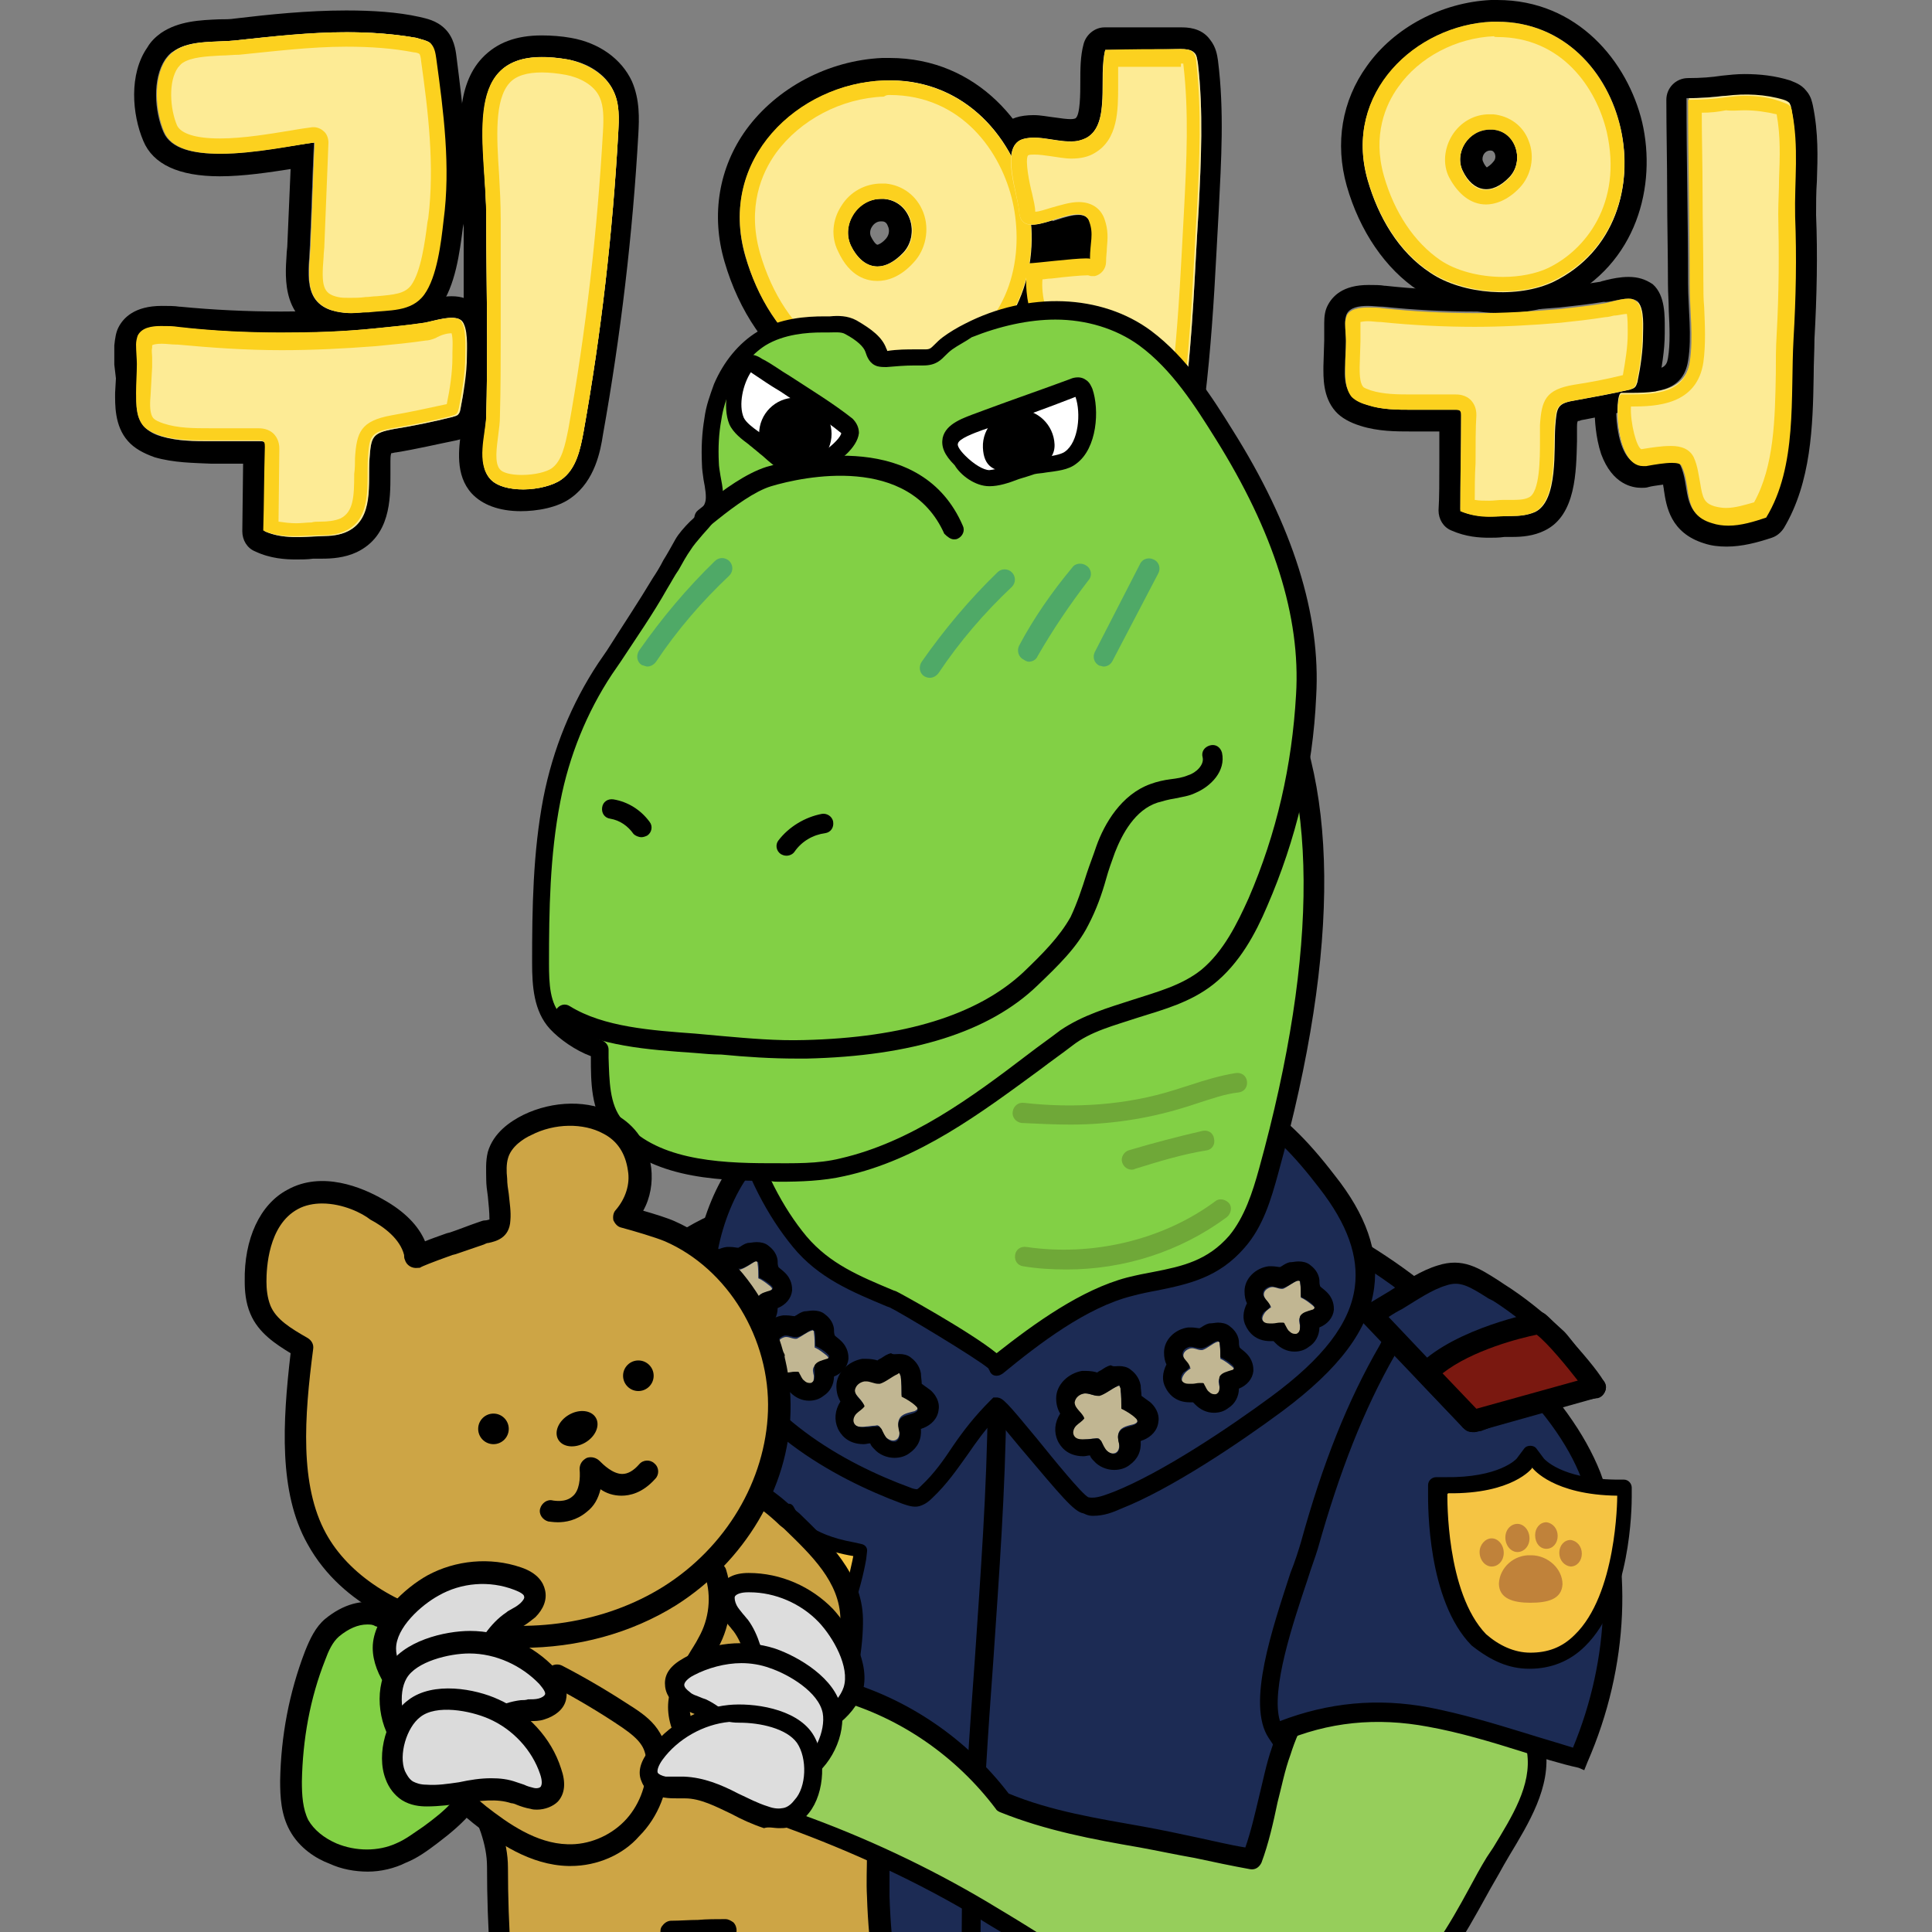 <?xml version="1.0" encoding="utf-8"?>
<!-- Generator: Adobe Illustrator 26.5.0, SVG Export Plug-In . SVG Version: 6.00 Build 0)  -->
<svg version="1.1" id="레이어_5" xmlns="http://www.w3.org/2000/svg" xmlns:xlink="http://www.w3.org/1999/xlink" x="0px"
	 y="0px" viewBox="0 0 240 240" style="enable-background:new 0 0 240 240;" xml:space="preserve">
<rect x="0" y="0" width="240" height="240" fill="#808080" stroke="none"/>
<g>
	<defs>
		<rect id="SVGID_1_" width="240" height="240"/>
	</defs>
	<clipPath id="SVGID_00000066516740046149089220000017256402786109773747_">
		<use xlink:href="#SVGID_1_"  style="overflow:visible;"/>
	</clipPath>
	<g style="clip-path:url(#SVGID_00000066516740046149089220000017256402786109773747_);">
		<g>
			<path d="M43,4c2.9,0,5.8,0.2,8.7,0.7C52.3,4.9,53,5,53.4,5.4c0.5,0.5,0.6,1.2,0.7,1.9c0.9,6.6,1.8,13.4,0.9,20.1
				c-0.3,2.7-0.8,6.9-2.4,9.2c-1.6,2.2-4.4,1.9-6.9,2.2c-0.7,0.1-1.4,0.1-2.2,0.1c-0.6,0-1.2,0-1.8-0.2c-4.3-1-3.3-5-3.2-8.4
				c0.2-4.2,0.3-8.4,0.5-12.6c-2.3,0.3-7.4,1.4-11.7,1.4c-3.3,0-6.1-0.6-7-2.7c-1.1-2.5-1.4-6.6,0.2-9c0.3-0.4,0.6-0.8,1-1
				c2-1.4,5.3-1.1,7.9-1.4C34,4.5,38.5,4,43,4 M43,1.3c-4.8,0-9.6,0.5-13.8,1c-0.6,0.1-1.3,0.1-2,0.1c-2.3,0.1-5,0.2-7.2,1.7
				c-0.7,0.5-1.3,1.1-1.7,1.8c-2.3,3.3-1.9,8.3-0.5,11.6c1.2,2.9,4.4,4.4,9.5,4.4c3,0,6.2-0.5,8.8-0.9l-0.4,9.3
				c0,0.5-0.1,0.9-0.1,1.4c-0.2,2.9-0.6,8.4,5.4,9.8c0.7,0.2,1.5,0.2,2.4,0.2c0.8,0,1.7-0.1,2.4-0.2c0.4,0,0.8-0.1,1.2-0.1
				c2.3-0.2,5.6-0.4,7.6-3.2c2-2.7,2.5-6.9,2.9-9.9l0.1-0.5c0.9-7.1-0.1-14.4-0.9-20.8c-0.1-0.8-0.3-2.3-1.4-3.4
				c-1.1-1.1-2.4-1.3-3.2-1.5C49.4,1.5,46.3,1.3,43,1.3L43,1.3z"/>
			<path d="M56.1,39.5c0.5,0,0.9,0.1,1.2,0.3c0.9,0.8,0.7,3.5,0.7,4.5c0,2.1-0.4,4.4-0.8,6.5c0,0.3-0.1,0.5-0.3,0.7
				c-0.2,0.2-0.4,0.2-0.7,0.3c-2.4,0.6-4.9,1.1-7.3,1.5c-2.7,0.5-2.8,0.9-3,3.7c-0.2,3,0.5,7.4-2.7,9c-1,0.5-2.1,0.5-3.2,0.6
				c-1,0-2,0.1-3.1,0.1c-1.4,0-2.7-0.1-4-0.7C32.9,62.5,33,59,33,55.6c0-0.2,0-0.4-0.1-0.6c-0.2-0.2-0.4-0.2-0.7-0.2c-2,0-4,0-6,0
				c-2.1,0-4.2,0-6.2-0.6c-0.8-0.2-1.5-0.6-2.1-1.2c-1-1.1-1-2.6-0.9-4.1c0-1.2,0.1-2.4,0.1-3.6c0-0.6-0.1-1.6-0.1-2.4
				c0-0.4,0.1-0.8,0.2-1.1c0.4-0.9,1.7-1.2,2.9-1.2c0.7,0,1.5,0.1,2.1,0.1c4.2,0.4,8.5,0.7,12.8,0.7c3.9,0,7.7-0.2,11.6-0.5
				c2-0.2,4.1-0.4,6.1-0.7C53.5,40,55,39.5,56.1,39.5 M56.1,36.8C56.1,36.8,56.1,36.8,56.1,36.8c-1.1,0-2.2,0.3-3.1,0.5
				c-0.3,0.1-0.6,0.1-0.8,0.2c-2,0.3-4,0.5-6,0.7c-3.7,0.4-7.5,0.5-11.3,0.5c-4.2,0-8.4-0.2-12.5-0.6l-0.1,0
				c-0.6-0.1-1.4-0.1-2.2-0.1c-3.4,0-4.8,1.5-5.4,2.7c-0.3,0.6-0.4,1.3-0.5,2.2c0,0.6,0,1.1,0,1.6c0,0.3,0,0.6,0,0.8L14.4,47
				l-0.1,1.8c0,1.4-0.1,4.1,1.6,6c0.8,0.9,1.9,1.5,3.3,2c2.4,0.7,4.9,0.7,7,0.8l4,0l-0.1,8.4c0,1.1,0.6,2.1,1.6,2.5
				c1.9,0.9,3.8,1,5.1,1c0.7,0,1.4,0,2.1-0.1c0.4,0,0.7,0,1.1,0c1.2,0,2.8-0.1,4.3-0.8c4.2-2,4.2-6.6,4.2-9.6c0-0.6,0-1.2,0-1.7
				c0-0.3,0-0.7,0.1-1c0.2,0,0.4-0.1,0.6-0.1c2.5-0.4,5-1,7.5-1.5c0.4-0.1,1.3-0.3,2-1c0.8-0.8,1-1.7,1-2.1c0.4-2.2,0.8-4.7,0.9-7
				c0-0.1,0-0.3,0-0.4c0-1.8,0.1-4.6-1.6-6.1C58.4,37.1,57.3,36.8,56.1,36.8L56.1,36.8L56.1,36.8z"/>
			<path d="M202.3,37.1c0.4,0,0.8,0.1,1.1,0.3c0.8,0.7,0.6,3.1,0.6,4.1c0,1.9-0.4,4-0.7,5.8c0,0.2-0.1,0.5-0.3,0.6
				c-0.2,0.2-0.4,0.2-0.6,0.3c-2.2,0.5-4.4,1-6.6,1.3c-2.4,0.4-2.5,0.8-2.7,3.3c-0.2,2.7,0.5,9.2-2.5,10.6c-0.9,0.4-1.9,0.5-2.9,0.5
				c-0.9,0-1.8,0.1-2.7,0.1c-1.2,0-2.4-0.1-3.6-0.7c0-3.1,0.1-8.8,0.1-11.9c0-0.2,0-0.4-0.1-0.5c-0.1-0.2-0.4-0.2-0.6-0.2
				c-1.8,0-3.6,0-5.4,0c-1.9,0-3.8,0-5.6-0.6c-0.7-0.2-1.4-0.5-1.9-1c-0.9-1-0.9-2.4-0.8-3.7c0-1.1,0.1-2.1,0.1-3.2
				c0-0.5-0.1-1.4-0.1-2.2c0-0.4,0.1-0.8,0.2-1c0.4-0.8,1.5-1,2.6-1c0.7,0,1.3,0.1,1.9,0.1c3.8,0.4,7.6,0.6,11.5,0.6
				c3.5,0,6.9-0.2,10.4-0.5c1.8-0.2,3.7-0.4,5.5-0.7C199.9,37.6,201.2,37.1,202.3,37.1 M202.3,34.4
				C202.3,34.4,202.3,34.4,202.3,34.4c-1,0-2,0.2-2.8,0.4c-0.3,0.1-0.5,0.1-0.7,0.2c-1.8,0.3-3.6,0.5-5.4,0.6
				c-3.4,0.3-6.8,0.5-10.1,0.5c-3.7,0-7.5-0.2-11.2-0.6l-0.1,0c-0.5-0.1-1.3-0.1-2-0.1c-3.2,0-4.5,1.4-5.1,2.6
				c-0.3,0.6-0.4,1.3-0.4,2.1c0,0.5,0,1,0,1.5c0,0.3,0,0.5,0,0.7l-0.1,3.2c0,1.3-0.1,3.8,1.5,5.6c0.7,0.8,1.8,1.4,3.1,1.8
				c2.2,0.7,4.4,0.7,6.4,0.7l1.8,0l1.6,0c0,1.2,0,2.5,0,3.9c0,2.2,0,4.4-0.1,5.9c0,1.1,0.6,2.1,1.6,2.5c1.8,0.8,3.5,0.9,4.7,0.9
				c0.6,0,1.2,0,1.9-0.1c0.3,0,0.6,0,1,0c1.1,0,2.6-0.1,4-0.8c3.9-1.9,3.9-7.4,4-11.1c0-0.7,0-1.3,0-1.8c0-0.2,0-0.5,0.1-0.7
				c0.1,0,0.2,0,0.4-0.1c2.2-0.4,4.5-0.9,6.7-1.4c0.4-0.1,1.2-0.3,1.9-1c0.8-0.8,0.9-1.7,1-2c0.4-2,0.8-4.2,0.8-6.4l0-0.4
				c0-1.7,0.1-4.3-1.5-5.7C204.4,34.7,203.5,34.4,202.3,34.4L202.3,34.4L202.3,34.4z"/>
			<path d="M67.3,7.1c1,0,2.1,0.1,3.3,0.3c2.3,0.4,4.6,1.7,5.6,3.9c0.7,1.6,0.7,3.4,0.6,5.2c-0.7,12.4-2.1,24.8-4.3,37.1
				c-0.4,2.2-1,4.7-2.8,6c-1,0.7-2.9,1.2-4.7,1.2c-1.7,0-3.3-0.4-4.1-1.3c-1.7-1.9-0.5-5.5-0.5-7.8c0.1-3.4,0.1-6.7,0.1-10.1
				c0-4.8-0.1-9.7-0.1-14.5C60.5,18.4,57.2,7.1,67.3,7.1 M67.3,4.4c-3.2,0-5.6,0.9-7.4,2.8c-3.3,3.5-2.9,9.3-2.5,14.8
				c0.1,1.7,0.2,3.6,0.2,5.2c0,2.5,0,5.1,0,7.6c0,2.3,0,4.6,0,6.9c0,3,0,6.5-0.1,10c0,0.4-0.1,1.1-0.2,1.7c-0.3,2.3-0.8,5.6,1.3,7.9
				c1.3,1.4,3.4,2.2,6.1,2.2c1.9,0,4.6-0.4,6.3-1.7c2.9-2.1,3.6-5.8,3.9-7.8c2.2-12.3,3.7-24.9,4.4-37.4c0.1-1.8,0.2-4.2-0.8-6.5
				c-1.3-2.8-4.1-4.8-7.6-5.4C69.8,4.5,68.5,4.4,67.3,4.4L67.3,4.4z"/>
			<path d="M110.5,10c18.4,0,24.6,27.6,7.8,35.8c-2,1-4.6,1.5-7.2,1.5c-3.6,0-7.3-0.9-9.8-2.6c-4.4-3-7.2-7.8-8.7-12.8
				c-3.5-12.1,6.6-21.4,17.1-21.8C110,10,110.3,10,110.5,10 M109,33.1c1,0,2.1-0.6,3.2-1.7c2.1-2.3,1-6.4-2.4-6.7
				c-0.1,0-0.1,0-0.2,0c-0.1,0-0.1,0-0.2,0c-3,0-5,3.3-3.8,5.8C106.6,32.2,107.7,33.1,109,33.1 M110.5,7.2c-0.3,0-0.6,0-0.9,0
				c-6.7,0.3-13.1,3.7-16.9,8.9c-3.4,4.7-4.4,10.6-2.7,16.4c1.8,6.2,5.3,11.3,9.8,14.3c2.9,2,7.1,3.1,11.4,3.1c3.1,0,6-0.6,8.3-1.7
				c10.1-4.9,12.7-15.7,10.7-24.2C128.3,15.7,121.5,7.2,110.5,7.2L110.5,7.2z M109,30.4L109,30.4c-0.1,0-0.4-0.2-0.8-1
				c-0.2-0.4-0.1-0.9,0.1-1.2c0.1-0.2,0.5-0.7,1.1-0.7c0,0,0.1,0,0.1,0c0.2,0,0.6,0,0.8,0.6c0.2,0.4,0.2,1-0.2,1.5
				C109.6,30.2,109.1,30.4,109,30.4L109,30.4z"/>
			<path d="M186,2.7c16.5,0,22.1,24.8,7,32.2c-1.8,0.9-4.1,1.3-6.4,1.3c-3.2,0-6.6-0.8-8.8-2.4c-3.9-2.7-6.5-7-7.8-11.5
				c-3.1-10.8,5.9-19.2,15.4-19.6C185.5,2.7,185.8,2.7,186,2.7 M184.6,23.6c0.9,0,1.9-0.5,2.9-1.5c1.9-2,0.9-5.8-2.1-6
				c-0.1,0-0.1,0-0.2,0c0,0-0.1,0-0.1,0c-2.7,0-4.5,2.9-3.4,5.2C182.4,22.8,183.5,23.6,184.6,23.6 M186,0c-0.3,0-0.5,0-0.8,0
				c-6.1,0.3-12,3.4-15.4,8.2c-3.1,4.3-4,9.6-2.5,14.9c1.6,5.6,4.8,10.3,8.9,13c2.7,1.8,6.5,2.8,10.4,2.8c2.9,0,5.5-0.5,7.6-1.6
				c9.2-4.5,11.6-14.3,9.8-22.1C202.2,7.7,196,0,186,0L186,0z M184.7,20.8c-0.1-0.1-0.3-0.3-0.5-0.8c-0.1-0.3,0-0.6,0.1-0.8
				c0.1-0.2,0.4-0.5,0.8-0.5c0.2,0,0.4,0,0.6,0.4c0.1,0.3,0.1,0.7-0.2,1C185.1,20.6,184.8,20.7,184.7,20.8L184.7,20.8z"/>
			<path d="M146.7,6.1c0.6,0,1.3,0.1,1.7,0.5c0.3,0.3,0.3,0.8,0.4,1.2c0.7,6,0.4,12.1,0.1,18.2c-0.5,7.7-0.7,15.5-1.7,23.2
				c-0.2,1.9-1.2,4-3,4.7c-0.6,0.2-1.3,0.3-1.9,0.3c-0.3,0-0.5,0-0.8,0c-2-0.1-4.1-0.7-5.9-1.6c0-3.1,1-8.3-0.2-11.1
				c-0.1-0.3-0.6-0.4-1.2-0.4c-0.9,0-2.1,0.2-3.1,0.4c-0.1,0-0.3,0-0.4,0c-3.4,0-3.4-8.7-2.6-8.7c0,0,0,0,0,0c0,0,0,0,0,0
				c0.7,0,5.4-0.6,7-0.6c0.3,0,0.5,0,0.5,0.1c0-2.1,0.5-3.1-0.1-4.7c-0.3-0.7-0.8-0.9-1.5-0.9c-1.6,0-4.1,1.3-5.6,1.3
				c-0.9,0-1.5-0.4-1.6-1.6c-0.1-2-2.5-8,0.4-9c0.4-0.1,0.9-0.2,1.4-0.2c1.5,0,3.1,0.5,4.6,0.5c0.7,0,1.4-0.1,2-0.5
				c3-1.7,1.4-7.6,2.3-10.9C140.4,6.2,143.5,6.1,146.7,6.1C146.6,6.1,146.6,6.1,146.7,6.1 M146.7,3.4C146.7,3.4,146.6,3.4,146.7,3.4
				l-4.8,0l-4.7,0c-1.2,0-2.3,0.9-2.6,2.1c-0.4,1.5-0.4,3.1-0.4,4.7c0,1.3,0,4.1-0.6,4.5c0,0-0.2,0.1-0.6,0.1
				c-0.5,0-1.2-0.1-1.9-0.2c-0.9-0.1-1.8-0.3-2.7-0.3c-0.8,0-1.6,0.1-2.2,0.3c-4.5,1.5-3.2,7.1-2.6,10.1c0.1,0.6,0.3,1.4,0.3,1.6
				c0.1,2,1.1,3.4,2.7,4c-1.2,0.6-1.8,2.2-1.8,4.6c0,0.9,0.1,3.1,0.8,5.2c1.3,3.7,3.9,4.1,5,4.1c0.3,0,0.6,0,0.8-0.1
				c0.3-0.1,1-0.2,1.7-0.3c0.2,1.5,0,3.6-0.1,5.3c-0.1,1.2-0.2,2.4-0.2,3.4c0,1,0.6,2,1.5,2.5c2.2,1,4.5,1.7,6.9,1.8
				c0.3,0,0.6,0,1,0c1.1,0,2.1-0.2,2.9-0.5c2.5-1,4.2-3.6,4.6-6.9c0.7-5.9,1.1-12,1.4-17.8c0.1-1.8,0.2-3.7,0.3-5.5
				c0.3-6.1,0.7-12.3-0.1-18.6c-0.1-0.6-0.2-1.6-1-2.6C149.2,3.4,147.4,3.4,146.7,3.4L146.7,3.4z M132.8,29.6
				C132.9,29.6,132.9,29.6,132.8,29.6C132.9,29.6,132.9,29.6,132.8,29.6C132.9,29.6,132.9,29.6,132.8,29.6L132.8,29.6z"/>
			<path d="M216.7,11.9c1.6,0,3.2,0.2,4.8,0.7c0.3,0.1,0.5,0.2,0.7,0.4c0.1,0.2,0.2,0.4,0.2,0.6c0.9,4.5,0.3,8.6,0.4,13.1
				c0.1,5.1,0,10.1-0.2,15.2c-0.4,7.2,0.5,15.8-3.4,22.2c-1.5,0.5-3.1,1-4.7,1c-0.7,0-1.3-0.1-2-0.3c-3.7-1.1-2.5-4.4-3.8-7.1
				c-0.1-0.3-0.6-0.4-1.2-0.4c-0.9,0-2.1,0.2-3.2,0.4c-0.1,0-0.3,0-0.4,0c-3.5,0-3.5-8.9-2.7-8.9c0,0,0,0,0,0c0.1,0,0.2,0,0.2,0
				c0.2,0,0.5,0,0.7,0c3.5,0,7-0.1,7.6-4c0.5-3,0-6.5,0-9.6c0-7.7-0.2-15.3-0.2-23c1.5,0,3-0.1,4.6-0.3
				C215.1,12,215.9,11.9,216.7,11.9 M216.7,9.2c-0.9,0-1.9,0.1-2.8,0.2c-1.3,0.2-2.6,0.3-4.2,0.3c-1.5,0-2.7,1.2-2.7,2.7
				c0,3.8,0.1,7.7,0.1,11.5c0,3.8,0.1,7.6,0.1,11.4c0,1.1,0.1,2.2,0.1,3.3c0.1,2,0.2,4.1-0.1,5.9c-0.2,1.1-0.5,1.6-4.9,1.6l-0.4,0
				l-0.4,0l-0.2,0c-2.1,0-3.2,1.7-3.2,5c0,0.9,0.1,3.2,0.8,5.3c1.4,3.8,3.9,4.2,5,4.2c0.3,0,0.6,0,0.9-0.1c0.3-0.1,1.1-0.2,1.8-0.3
				c0,0.2,0.1,0.5,0.1,0.7c0.3,2,0.8,5.3,5,6.6c0.9,0.3,1.8,0.4,2.8,0.4c1.9,0,3.8-0.5,5.6-1.1c0.6-0.2,1.1-0.6,1.5-1.2
				c3.4-5.7,3.6-12.7,3.7-18.9c0-1.6,0.1-3.2,0.1-4.6c0.3-5.4,0.4-10.5,0.2-15.4c0-1.4,0-2.8,0.1-4.2c0.1-3,0.2-6-0.5-9.4
				c-0.1-0.4-0.2-1.1-0.8-1.8c-0.7-0.9-1.6-1.1-2-1.3C220.5,9.4,218.6,9.2,216.7,9.2L216.7,9.2z"/>
			<g>
				<path style="fill:#FDEB95;" d="M21.7,6.3c-0.4,0.3-0.7,0.6-1,1c-1.6,2.4-1.3,6.4-0.2,9c2,4.9,14.6,1.8,18.6,1.4
					c-0.2,4.2-0.3,8.4-0.5,12.6c-0.1,3.4-1.2,7.4,3.2,8.4c1.3,0.3,2.6,0.2,3.9,0c2.5-0.3,5.3,0,6.9-2.2c1.6-2.2,2.1-6.5,2.4-9.2
					c0.9-6.7,0-13.5-0.9-20.1c-0.1-0.7-0.2-1.4-0.7-1.9C53,5,52.3,4.9,51.7,4.7C44.4,3.4,36.9,4.2,29.5,5C27,5.3,23.7,4.9,21.7,6.3z
					"/>
				<path style="fill:#FCD11F;" d="M43,5.8c3.1,0,5.8,0.2,8.4,0.7c0.2,0,0.6,0.1,0.7,0.2c0.1,0.1,0.2,0.6,0.2,0.8
					c0.9,6.4,1.7,13.1,0.9,19.6l-0.1,0.5c-0.3,2.4-0.8,6.1-2,7.8c-0.8,1.1-2.1,1.2-4.3,1.4c-0.5,0-0.9,0.1-1.4,0.1
					c-0.7,0.1-1.3,0.1-2,0.1c-0.5,0-1,0-1.4-0.1c-1.9-0.4-2.1-1.4-1.8-5c0-0.5,0.1-1,0.1-1.6l0.4-10l0.1-2.6c0-0.5-0.2-1.1-0.6-1.4
					c-0.3-0.3-0.8-0.5-1.2-0.5c-0.1,0-0.1,0-0.2,0c-0.7,0.1-1.5,0.2-2.6,0.4c-2.5,0.4-5.9,1-8.9,1c-3,0-4.8-0.6-5.3-1.6
					c-0.9-2.1-1.1-5.5,0.1-7.2c0.2-0.2,0.3-0.4,0.6-0.6c1.1-0.7,2.9-0.8,4.7-0.9c0.8,0,1.5-0.1,2.3-0.1C33.8,6.4,38.5,5.8,43,5.8
					 M43,4c-4.5,0-9,0.5-13.5,1c-2.6,0.3-5.8-0.1-7.9,1.4c-0.4,0.3-0.7,0.6-1,1c-1.6,2.4-1.3,6.4-0.2,9c0.9,2.1,3.7,2.7,7,2.7
					c4.3,0,9.3-1.1,11.7-1.4c-0.2,4.2-0.3,8.4-0.5,12.6c-0.1,3.4-1.2,7.4,3.2,8.4c0.6,0.1,1.2,0.2,1.8,0.2c0.7,0,1.4-0.1,2.2-0.1
					c2.5-0.3,5.3,0,6.9-2.2c1.6-2.2,2.1-6.5,2.4-9.2c0.9-6.7,0-13.5-0.9-20.1c-0.1-0.7-0.2-1.4-0.7-1.9C53,5,52.3,4.9,51.7,4.7
					C48.8,4.2,45.9,4,43,4L43,4z"/>
			</g>
			<g>
				<path style="fill:#FDEB95;" d="M17.1,42.9c0,0.8,0.1,1.8,0.1,2.4c0,1.2-0.1,2.4-0.1,3.6c0,1.4,0,3,0.9,4.1
					c0.5,0.6,1.3,0.9,2.1,1.2c2,0.6,4.1,0.6,6.2,0.6c2,0,4,0,6,0c0.2,0,0.5,0,0.7,0.2c0.1,0.2,0.1,0.4,0.1,0.6
					c-0.1,3.5-0.1,6.9-0.2,10.4c2.3,1,4.6,0.7,7.1,0.6c1.1,0,2.2-0.1,3.2-0.6c3.3-1.6,2.5-6,2.7-9c0.2-2.7,0.3-3.2,3-3.7
					c2.5-0.4,4.9-0.9,7.3-1.5c0.2-0.1,0.5-0.1,0.7-0.3c0.2-0.2,0.2-0.4,0.3-0.7c0.4-2.1,0.8-4.4,0.8-6.5c0-1,0.2-3.7-0.7-4.5
					c-0.9-0.8-3.5,0.1-4.6,0.3c-2,0.3-4.1,0.5-6.1,0.7c-8.1,0.8-16.2,0.7-24.3-0.1c-1.5-0.2-4.2-0.5-4.9,1
					C17.2,42.1,17.1,42.5,17.1,42.9z"/>
				<path style="fill:#FCD11F;" d="M56.1,41.4c0.2,0.7,0.1,2,0.1,2.5c0,0.2,0,0.4,0,0.5c0,1.8-0.3,3.9-0.7,5.8
					c-2.3,0.5-4.6,1-6.9,1.4c-3.8,0.7-4.3,2.1-4.5,5.3c0,0.6,0,1.3-0.1,2c0,2.8-0.1,4.7-1.7,5.5c-0.7,0.3-1.6,0.4-2.5,0.4
					c-0.4,0-0.8,0-1.1,0.1c-0.6,0-1.2,0.1-1.9,0.1c-0.8,0-1.5-0.1-2.2-0.2l0.1-9c0-0.3,0-1.1-0.6-1.8c-0.7-0.8-1.7-0.8-2.1-0.8l-6,0
					c-1.9,0-3.9,0-5.7-0.6c-0.6-0.2-1-0.4-1.2-0.6c-0.5-0.5-0.5-1.7-0.4-2.8l0.1-1.8l0.1-1.8c0-0.3,0-0.7,0-1.2c0-0.4-0.1-0.8,0-1.2
					c0-0.2,0-0.3,0-0.3c0.1-0.1,0.5-0.2,1.2-0.2c0.6,0,1.2,0.1,1.7,0.1l0.2,0c4.3,0.4,8.6,0.7,13,0.7c3.9,0,7.8-0.2,11.7-0.5
					c2.1-0.2,4.2-0.4,6.2-0.7c0.3,0,0.7-0.1,1.2-0.3C54.8,41.6,55.5,41.4,56.1,41.4 M56.1,39.5c-1.2,0-2.7,0.5-3.5,0.6
					c-2,0.3-4.1,0.5-6.1,0.7c-3.8,0.4-7.7,0.5-11.6,0.5c-4.3,0-8.5-0.2-12.8-0.7c-0.6-0.1-1.3-0.1-2.1-0.1c-1.2,0-2.4,0.2-2.9,1.2
					c-0.1,0.3-0.2,0.7-0.2,1.1c0,0.8,0.1,1.8,0.1,2.4c0,1.2-0.1,2.4-0.1,3.6c0,1.4,0,3,0.9,4.1c0.5,0.6,1.3,0.9,2.1,1.2
					c2,0.6,4.1,0.6,6.2,0.6c2,0,4,0,6,0c0.2,0,0.5,0,0.7,0.2c0.1,0.2,0.1,0.4,0.1,0.6c-0.1,3.5-0.1,6.9-0.2,10.4
					c1.3,0.6,2.6,0.7,4,0.7c1,0,2-0.1,3.1-0.1c1.1,0,2.2-0.1,3.2-0.6c3.3-1.6,2.5-6,2.7-9c0.2-2.7,0.3-3.2,3-3.7
					c2.5-0.4,4.9-0.9,7.3-1.5c0.2-0.1,0.5-0.1,0.7-0.3c0.2-0.2,0.2-0.4,0.3-0.7c0.4-2.1,0.8-4.4,0.8-6.5c0-1,0.2-3.7-0.7-4.5
					C57,39.6,56.6,39.5,56.1,39.5L56.1,39.5z"/>
			</g>
			<g>
				<path style="fill:#FDEB95;" d="M167.2,40.2c0,0.8,0.1,1.6,0.1,2.2c0,1.1-0.1,2.1-0.1,3.2c0,1.3,0,2.7,0.8,3.7
					c0.5,0.5,1.2,0.8,1.9,1c1.8,0.6,3.7,0.6,5.6,0.6c1.8,0,3.6,0,5.4,0c0.2,0,0.5,0,0.6,0.2c0.1,0.1,0.1,0.4,0.1,0.5
					c0,3.1-0.1,8.8-0.1,11.9c2.1,0.9,4.2,0.6,6.3,0.6c1,0,2-0.1,2.9-0.5c2.9-1.4,2.3-7.9,2.5-10.6c0.2-2.5,0.2-2.9,2.7-3.3
					c2.2-0.4,4.4-0.8,6.6-1.3c0.2-0.1,0.4-0.1,0.6-0.3c0.2-0.2,0.2-0.4,0.3-0.6c0.4-1.9,0.7-4,0.7-5.8c0-0.9,0.2-3.3-0.6-4.1
					c-0.9-0.8-3.2,0.1-4.2,0.3c-1.8,0.3-3.7,0.5-5.5,0.7c-7.3,0.7-14.6,0.6-21.9-0.1c-1.3-0.1-3.8-0.4-4.4,0.9
					C167.3,39.4,167.2,39.8,167.2,40.2z"/>
				<path style="fill:#FCD11F;" d="M202.1,39c0.1,0.6,0.1,1.6,0.1,2c0,0.2,0,0.3,0,0.5c0,1.6-0.3,3.4-0.6,5.1
					c-2,0.5-4.1,0.9-6.1,1.2c-3.5,0.6-4,1.9-4.2,5c0,0.6,0,1.3,0,2c0,2.1,0,6.4-1.4,7c-0.6,0.3-1.4,0.3-2.2,0.3c-0.3,0-0.7,0-1,0
					c-0.6,0-1.1,0.1-1.7,0.1c-0.7,0-1.2,0-1.8-0.1c0-1.4,0-3,0.1-4.6c0-2.2,0-4.4,0.1-5.9c0-0.3,0-1.1-0.6-1.8
					c-0.7-0.8-1.7-0.8-2-0.8l-3.6,0l-1.8,0c-1.7,0-3.5,0-5.1-0.5c-0.5-0.2-0.9-0.3-1-0.5c-0.4-0.5-0.4-1.7-0.4-2.4l0.1-3.2
					c0-0.3,0-0.7,0-1.1c0-0.4,0-0.7,0-1.1c0-0.1,0-0.1,0-0.2c0.1,0,0.4-0.1,0.9-0.1c0.5,0,1.1,0.1,1.5,0.1l0.1,0
					c3.9,0.4,7.8,0.6,11.7,0.6c3.5,0,7.1-0.2,10.6-0.5c1.9-0.2,3.7-0.4,5.6-0.7c0.3,0,0.7-0.1,1.1-0.2C201,39.2,201.6,39,202.1,39
					 M202.3,37.1c-1,0-2.4,0.5-3.1,0.6c-1.8,0.3-3.7,0.5-5.5,0.7c-3.5,0.3-6.9,0.5-10.4,0.5c-3.8,0-7.7-0.2-11.5-0.6
					c-0.5-0.1-1.2-0.1-1.9-0.1c-1.1,0-2.2,0.2-2.6,1c-0.1,0.3-0.2,0.6-0.2,1c0,0.8,0.1,1.6,0.1,2.2c0,1.1-0.1,2.1-0.1,3.2
					c0,1.3,0,2.7,0.8,3.7c0.5,0.5,1.2,0.8,1.9,1c1.8,0.6,3.7,0.6,5.6,0.6c1.8,0,3.6,0,5.4,0c0.2,0,0.5,0,0.6,0.2
					c0.1,0.1,0.1,0.4,0.1,0.5c0,3.1-0.1,8.8-0.1,11.9c1.2,0.5,2.4,0.7,3.6,0.7c0.9,0,1.8-0.1,2.7-0.1c1,0,2-0.1,2.9-0.5
					c2.9-1.4,2.3-7.9,2.5-10.6c0.2-2.5,0.2-2.9,2.7-3.3c2.2-0.4,4.4-0.8,6.6-1.3c0.2-0.1,0.4-0.1,0.6-0.3c0.2-0.2,0.2-0.4,0.3-0.6
					c0.4-1.9,0.7-4,0.7-5.8c0-0.9,0.2-3.3-0.6-4.1C203.1,37.2,202.7,37.1,202.3,37.1L202.3,37.1z"/>
			</g>
			<g>
				<path style="fill:#FDEB95;" d="M60.9,59.5c1.7,1.9,6.8,1.5,8.8,0.1c1.9-1.3,2.4-3.8,2.8-6c2.2-12.3,3.6-24.7,4.3-37.1
					c0.1-1.7,0.2-3.6-0.6-5.2c-1-2.1-3.3-3.4-5.6-3.9C56.6,4.9,60.5,17.6,60.4,27.2c0,4.8,0.1,9.7,0.1,14.5c0,3.4,0,6.7-0.1,10.1
					C60.4,54,59.2,57.6,60.9,59.5z"/>
				<path style="fill:#FCD11F;" d="M67.3,9c0.9,0,1.9,0.1,3,0.3c1.6,0.3,3.5,1.2,4.2,2.8c0.5,1.1,0.5,2.6,0.4,4.3
					c-0.7,12.3-2.1,24.7-4.3,36.9c-0.4,2-0.8,4-2.1,4.9c-0.6,0.4-2,0.8-3.7,0.8c-1.4,0-2.4-0.3-2.7-0.7c-0.7-0.8-0.4-2.7-0.2-4.3
					c0.1-0.8,0.2-1.5,0.2-2.2c0.1-3.5,0.1-7.1,0.1-10.1c0-2.3,0-4.6,0-6.9c0-2.5,0-5.1,0-7.6c0-1.8-0.1-3.7-0.2-5.5
					c-0.3-4.6-0.6-9.3,1.3-11.4C64.1,9.4,65.5,9,67.3,9 M67.3,7.1c-10.1,0-6.9,11.3-6.9,20c0,4.8,0.1,9.7,0.1,14.5
					c0,3.4,0,6.7-0.1,10.1c-0.1,2.3-1.3,5.8,0.5,7.8c0.8,0.9,2.4,1.3,4.1,1.3c1.8,0,3.7-0.5,4.7-1.2c1.9-1.3,2.4-3.8,2.8-6
					c2.2-12.3,3.6-24.7,4.3-37.1c0.1-1.7,0.2-3.6-0.6-5.2c-1-2.1-3.3-3.4-5.6-3.9C69.4,7.2,68.3,7.1,67.3,7.1L67.3,7.1z"/>
			</g>
			<g>
				<path style="fill:#FDEB95;" d="M109.8,10c-10.5,0.4-20.6,9.7-17.1,21.8c1.4,5,4.3,9.9,8.7,12.8c4.4,3,12.2,3.5,17,1.2
					C135.4,37.5,128.7,9.2,109.8,10z M112.2,31.4c-2.4,2.6-5,2.2-6.5-0.9c-1.2-2.6,0.8-5.9,3.9-5.8c0.1,0,0.1,0,0.2,0
					C113.2,25,114.3,29.2,112.2,31.4z"/>
				<path style="fill:#FCD11F;" d="M110.5,11.8c9,0,13.9,7.1,15.3,13.3c1.4,6.3,0.1,15-8.3,19.1c-1.7,0.8-3.9,1.3-6.4,1.3
					c-3.4,0-6.7-0.9-8.8-2.3c-3.6-2.4-6.4-6.6-7.9-11.8c-1.6-5.7,0.2-9.9,2-12.4c3-4.1,8.1-6.8,13.4-7
					C110.1,11.8,110.3,11.8,110.5,11.8 M109,34.9c1.1,0,2.8-0.4,4.5-2.3c1.5-1.6,2-4.1,1.2-6.2c-0.8-2.1-2.6-3.4-4.7-3.6
					c-0.1,0-0.2,0-0.3,0l-0.2,0c-2,0-3.9,1-5,2.8c-1.1,1.7-1.3,3.8-0.4,5.6C105.6,34.5,107.8,34.9,109,34.9 M110.5,10
					c-0.3,0-0.5,0-0.8,0c-10.5,0.4-20.6,9.7-17.1,21.8c1.4,5,4.3,9.9,8.7,12.8c2.6,1.7,6.3,2.6,9.8,2.6c2.6,0,5.1-0.5,7.2-1.5
					C135.1,37.6,128.9,10,110.5,10L110.5,10z M109,33.1c-1.3,0-2.5-0.9-3.3-2.6c-1.2-2.5,0.8-5.8,3.8-5.8c0.1,0,0.1,0,0.2,0
					c0.1,0,0.1,0,0.2,0c3.3,0.3,4.5,4.4,2.4,6.7C111.1,32.6,110,33.1,109,33.1L109,33.1z"/>
			</g>
			<g>
				<path style="fill:#FDEB95;" d="M185.3,2.8c-9.4,0.4-18.5,8.8-15.4,19.6c1.3,4.5,3.8,8.9,7.8,11.5c4,2.7,10.9,3.2,15.3,1.1
					C208.3,27.5,202.3,2.1,185.3,2.8z M187.5,22c-2.2,2.3-4.5,1.9-5.8-0.8c-1.1-2.3,0.8-5.3,3.5-5.2c0.1,0,0.1,0,0.2,0
					C188.4,16.3,189.4,20,187.5,22z"/>
				<path style="fill:#FCD11F;" d="M186,4.6c8,0,12.3,6.3,13.6,11.8c2,8.9-2.7,14.7-7.3,16.9c-1.5,0.7-3.5,1.1-5.6,1.1
					c-3,0-5.9-0.8-7.8-2.1c-3.2-2.2-5.7-5.9-7-10.5c-1.4-5,0.2-8.8,1.8-11c2.6-3.7,7.2-6.1,11.9-6.3C185.6,4.6,185.8,4.6,186,4.6
					 M184.6,25.4c1,0,2.6-0.4,4.2-2.1c1.4-1.5,1.9-3.8,1.1-5.8c-0.7-1.9-2.4-3.1-4.4-3.3c-0.1,0-0.2,0-0.3,0l-0.2,0
					c-1.9,0-3.6,1-4.6,2.6c-1,1.6-1.2,3.6-0.4,5.2C181.1,24.1,182.7,25.4,184.6,25.4 M186,2.7c-0.2,0-0.5,0-0.7,0
					c-9.4,0.4-18.5,8.8-15.4,19.6c1.3,4.5,3.8,8.9,7.8,11.5c2.3,1.5,5.6,2.4,8.8,2.4c2.3,0,4.6-0.4,6.4-1.3
					C208.1,27.6,202.5,2.7,186,2.7L186,2.7z M184.6,23.6c-1.2,0-2.2-0.8-2.9-2.3c-1.1-2.3,0.7-5.2,3.4-5.2c0,0,0.1,0,0.1,0
					c0.1,0,0.1,0,0.2,0c3,0.2,4,4,2.1,6C186.5,23.1,185.6,23.6,184.6,23.6L184.6,23.6z"/>
			</g>
			<g>
				<path style="fill:#FDEB95;" d="M131,41.5c-3.8,0.7-3.8-8.7-3-8.7c0.8,0,7.3-0.9,7.5-0.5c0-2.1,0.5-3.1-0.1-4.7
					c-1.2-3.2-8.5,3.1-8.8-1.3c-0.1-2-2.5-8,0.4-9c2.4-0.8,5.8,1.1,8-0.2c3-1.7,1.4-7.6,2.3-10.9c3.1,0,6.2,0,9.3-0.1
					c0.6,0,1.4,0,1.8,0.5c0.3,0.3,0.3,0.8,0.4,1.2c0.7,6,0.4,12.1,0.1,18.2c-0.5,7.7-0.7,15.5-1.7,23.2c-0.2,1.9-1.2,4-3,4.7
					c-0.8,0.3-1.8,0.4-2.7,0.3c-2-0.1-4.1-0.7-5.9-1.6c0-3.1,1-8.3-0.2-11.1C135,40.9,132.8,41.2,131,41.5z"/>
				<path style="fill:#FCD11F;" d="M146.7,6.1v1.8c0.1,0,0.2,0,0.3,0c0,0,0,0.1,0,0.1c0.7,5.9,0.4,12,0.1,17.8
					c-0.1,1.9-0.2,3.7-0.3,5.6c-0.3,5.8-0.7,11.7-1.4,17.5c-0.2,1.3-0.7,2.8-1.8,3.3c-0.3,0.1-0.7,0.2-1.2,0.2c-0.2,0-0.4,0-0.6,0
					c-1.4-0.1-2.8-0.4-4.2-0.9c0-0.6,0.1-1.2,0.1-1.8c0.2-3,0.5-6.4-0.6-8.8c-0.4-0.9-1.4-1.4-2.9-1.4c-1,0-2.4,0.2-3.5,0.4
					c-0.6-0.3-1.4-3.3-1.2-5.2c0.3,0,0.6-0.1,1.1-0.1c1.6-0.2,3.7-0.4,4.5-0.4c0.2,0,0.3,0.1,0.5,0.1c0.1,0,0.3,0,0.4,0
					c0.8-0.2,1.4-0.9,1.4-1.8c0-0.7,0.1-1.2,0.1-1.7c0.1-1.1,0.2-2.2-0.3-3.6c-0.5-1.4-1.7-2.1-3.2-2.1c-1.1,0-2.3,0.4-3.4,0.7
					c-0.7,0.2-1.5,0.5-2,0.5c0-0.6-0.2-1.4-0.4-2.3c-0.3-1.1-0.9-4.1-0.5-4.7c0.2-0.1,0.5-0.1,0.8-0.1c0.6,0,1.3,0.1,2,0.2
					c0.8,0.1,1.7,0.3,2.6,0.3c1.1,0,2.1-0.2,2.9-0.7c2.9-1.7,2.9-5.3,2.9-8.4c0-0.8,0-1.6,0-2.3l3.1,0l4.7,0L146.7,6.1 M129.5,33.7
					L129.5,33.7L129.5,33.7 M146.7,6.1C146.6,6.1,146.6,6.1,146.7,6.1c-3.2,0-6.3,0-9.4,0.1c-0.8,3.3,0.7,9.2-2.3,10.9
					c-0.6,0.3-1.3,0.5-2,0.5c-1.5,0-3.2-0.5-4.6-0.5c-0.5,0-1,0.1-1.4,0.2c-2.8,0.9-0.5,7-0.4,9c0.1,1.2,0.7,1.6,1.6,1.6
					c1.6,0,4-1.3,5.6-1.3c0.7,0,1.3,0.2,1.5,0.9c0.6,1.6,0.1,2.6,0.1,4.7c0-0.1-0.2-0.1-0.5-0.1c-1.6,0-6.3,0.6-7,0.6c0,0,0,0,0,0
					c0,0,0,0,0,0c-0.8,0-0.8,8.7,2.6,8.7c0.1,0,0.2,0,0.4,0c1.1-0.2,2.3-0.4,3.1-0.4c0.6,0,1.1,0.1,1.2,0.4c1.3,2.8,0.2,8,0.2,11.1
					c1.8,0.9,3.9,1.4,5.9,1.6c0.3,0,0.5,0,0.8,0c0.7,0,1.3-0.1,1.9-0.3c1.8-0.7,2.7-2.8,3-4.7c1-7.7,1.2-15.4,1.7-23.2
					c0.3-6.1,0.6-12.1-0.1-18.2c0-0.4-0.1-0.8-0.4-1.2C148,6.2,147.3,6.1,146.7,6.1L146.7,6.1z"/>
			</g>
			<g>
				<path style="fill:#FDEB95;" d="M204.4,57.7c-3.8,0.7-3.9-8.9-3-8.9c3.7,0,7.9,0.2,8.6-4c0.5-3,0-6.5,0-9.6
					c0-7.7-0.2-15.3-0.2-23c1.5,0,3-0.1,4.6-0.3c2.4-0.3,4.9-0.2,7.2,0.5c0.3,0.1,0.5,0.2,0.7,0.4c0.1,0.2,0.2,0.4,0.2,0.6
					c0.9,4.5,0.3,8.6,0.4,13.1c0.1,5.1,0,10.1-0.2,15.2c-0.4,7.2,0.5,15.8-3.4,22.2c-2.1,0.7-4.5,1.4-6.6,0.7
					c-3.7-1.1-2.5-4.4-3.8-7.1C208.5,57.1,206.3,57.4,204.4,57.7z"/>
				<path style="fill:#FCD11F;" d="M216.7,13.7c1.4,0,2.7,0.2,4,0.5c0.5,2.7,0.4,5.3,0.3,8c0,1.4-0.1,2.9-0.1,4.4
					c0.1,4.8,0.1,9.7-0.2,15c-0.1,1.6-0.1,3.2-0.1,4.8c-0.1,5.6-0.2,11.5-2.7,16c-1.1,0.3-2.3,0.7-3.5,0.7c-0.5,0-1-0.1-1.4-0.2
					c-1.3-0.4-1.5-1-1.8-2.9c-0.2-1-0.3-2.1-0.8-3.2c-0.7-1.4-2.3-1.4-2.9-1.4c-1.1,0-2.4,0.2-3.6,0.4c-0.6-0.2-1.4-3.3-1.3-5.3
					c3.2,0,8.2-0.2,9-5.5c0.3-2.2,0.2-4.5,0.1-6.8c-0.1-1.1-0.1-2.1-0.1-3c0-3.8-0.1-7.7-0.1-11.5c0-3.2-0.1-6.4-0.1-9.7
					c1.1,0,2-0.1,3-0.3C215.3,13.8,216,13.7,216.7,13.7 M202.9,49.7L202.9,49.7L202.9,49.7 M216.7,11.9c-0.8,0-1.6,0.1-2.4,0.2
					c-1.5,0.2-3,0.3-4.6,0.3c0,7.7,0.2,15.3,0.2,23c0,3.1,0.5,6.5,0,9.6c-0.6,3.8-4.1,4-7.6,4c-0.2,0-0.5,0-0.7,0
					c-0.1,0-0.2,0-0.2,0c0,0,0,0,0,0c-0.8,0-0.8,8.9,2.7,8.9c0.1,0,0.2,0,0.4,0c1.1-0.2,2.3-0.4,3.2-0.4c0.6,0,1.1,0.1,1.2,0.4
					c1.3,2.7,0,6,3.8,7.1c0.6,0.2,1.3,0.3,2,0.3c1.6,0,3.2-0.5,4.7-1c3.9-6.4,3-15,3.4-22.2c0.3-5.1,0.4-10.1,0.2-15.2
					c-0.1-4.5,0.5-8.6-0.4-13.1c0-0.2-0.1-0.4-0.2-0.6c-0.2-0.2-0.4-0.3-0.7-0.4C220,12.1,218.4,11.9,216.7,11.9L216.7,11.9z"/>
			</g>
		</g>
		<path d="M178.3,284.4c-3.1,7.2-8.3,13.3-13.9,18.8c-4.7,4.6-9.8,8.7-15.4,12.1c-7.4,4.5-16.1,5.4-24.5,5.2
			c-7.4-0.2-17.6-0.3-24.4-3.8c-5.5-2.9-10.4-6.7-15-10.9c-5.5-5-10.5-10.4-13.7-17c-7.2-14.5-4.2-32,0.8-47.4
			c3.3-10.5,7.8-21.1,16.1-28.5c6.5-5.7,14.8-9.1,23.3-11.1c19.8-4.8,50.1-3.1,61.9,16.8c4.5,7.5,5.3,18.6,6.7,27
			C182.4,258.2,183.7,272,178.3,284.4z"/>
		<g>
			<g>
				<path style="fill:#3D3D3D;" d="M159.2,266.8c-14.3,5.7-30.1,5.7-45.2,4.7c-11.8-0.9-25.4-2.1-32.8-13.6
					c-3.4-5.4-5.1-12.4-3.2-18.6c1.9-6.3,6.9-11.1,12.4-14.3c11.9-7.1,26.1-8.5,39.7-8.2c6.6,0.2,13.3,0.7,19.7,2.8
					c8.8,2.9,21.9,11.3,24.9,21.4c3,9.9-2.8,19.6-11.1,23.8C162.3,265.5,160.7,266.2,159.2,266.8z"/>
				<path d="M127.9,273.2c10.4,0,21.4-1.2,31.8-5.4l0,0c1.6-0.6,3.1-1.4,4.7-2.1c8.4-4.2,15-14.1,11.7-25.1
					c-3.4-11.1-17.5-19.5-25.7-22.2c-6.8-2.2-13.9-2.7-20.1-2.8c-10.9-0.3-26.9,0.3-40.3,8.3c-4.7,2.8-10.8,7.7-13,15
					c-1.9,6.1-0.6,13.4,3.3,19.6c7.9,12.3,22.8,13.3,33.7,14.2C118.3,272.9,123.1,273.2,127.9,273.2z M158.8,265.7
					c-14.6,5.8-30.8,5.6-44.6,4.6c-11-0.8-24.6-1.9-31.9-13.1c-3.5-5.6-4.7-12.1-3-17.6c1.9-6.6,7.5-11,11.9-13.6
					c13-7.7,28.5-8.2,39.1-8c5.9,0.1,12.9,0.6,19.4,2.7c8.3,2.7,21.2,11,24.2,20.7c2.9,9.7-3,18.6-10.4,22.3
					C161.8,264.3,160.2,265,158.8,265.7L158.8,265.7z"/>
			</g>
			<g>
				<path style="fill:#898989;" d="M118,260.3l12.2,0.4c1.5,0.1,2.6,1.3,2.6,2.8l-0.3,7.4c-0.1,1.5-1.3,2.6-2.8,2.6l-12.2-0.4
					c-1.5-0.1-2.6-1.3-2.6-2.8l0.3-7.4C115.2,261.4,116.5,260.2,118,260.3z M118.8,268.4c0,0.7,0.6,1.3,1.5,1.4l6.9,0.2
					c0.8,0,1.5-0.5,1.5-1.3l0.1-3.3c0-0.7-0.6-1.3-1.5-1.4l-6.9-0.2c-0.8,0-1.5,0.5-1.5,1.3L118.8,268.4z"/>
				<path d="M129.7,274.8c1,0,1.9-0.4,2.6-1.1c0.8-0.7,1.2-1.7,1.3-2.7l0.3-7.4c0.1-2.1-1.7-3.9-3.7-4l-12.2-0.4l0,0
					c-1.1,0-2,0.3-2.8,1.1c-0.8,0.7-1.2,1.7-1.3,2.7l-0.3,7.4c0,1.1,0.3,2,1.1,2.8c0.7,0.8,1.7,1.2,2.7,1.3L129.7,274.8
					C129.6,274.8,129.7,274.8,129.7,274.8z M117.9,261.5l12.2,0.4c0.8,0,1.5,0.7,1.5,1.6l-0.3,7.4c0,0.4-0.2,0.8-0.5,1.1
					c-0.3,0.3-0.7,0.4-1.1,0.4l-12.2-0.4c-0.4,0-0.8-0.2-1.1-0.5c-0.3-0.3-0.4-0.7-0.4-1.1l0.3-7.4c0-0.4,0.2-0.8,0.5-1.1
					C117.1,261.6,117.5,261.5,117.9,261.5z M127.2,271.2c0.7,0,1.4-0.3,1.9-0.7c0.5-0.5,0.8-1.1,0.8-1.7l0.1-3.3
					c0-1.4-1.1-2.5-2.5-2.5l-6.9-0.2c-0.7-0.1-1.4,0.2-1.9,0.6c-0.6,0.5-0.9,1.1-0.9,1.8l-0.1,3.3c0,0.6,0.2,1.3,0.7,1.8
					c0.5,0.5,1.2,0.8,1.9,0.9L127.2,271.2C127.1,271.2,127.2,271.2,127.2,271.2z M120.4,265L120.4,265l6.9,0.2
					c0.2,0,0.3,0.1,0.3,0.1l-0.1,3.3c0,0-0.1,0.1-0.3,0.1l-6.9-0.2c-0.2,0-0.2-0.1-0.3-0.1l0.1-3.3C120.2,265.1,120.3,265,120.4,265
					z M120,268.4L120,268.4L120,268.4L120,268.4z"/>
			</g>
			<g>
				<path style="fill:#898989;" d="M112.9,268l7.5,0.3c0.4,0,0.7-0.3,0.8-0.7l0.1-1.5c0-0.4-0.3-0.7-0.7-0.8l-7.5-0.3
					c-0.4,0-0.7,0.3-0.8,0.7l-0.1,1.5C112.2,267.6,112.5,267.9,112.9,268z"/>
				<path d="M119.8,269.4c1.5,0,2.6-1.2,2.6-2.5c0.1-1.5-1.1-2.6-2.5-2.7l-6-0.2c-1.5-0.1-2.6,1.1-2.7,2.5c-0.1,1.5,1.1,2.6,2.5,2.7
					l0,0L119.8,269.4C119.7,269.4,119.7,269.4,119.8,269.4z M113.7,268L113.7,268L113.7,268z M113.7,266.3L113.7,266.3l6,0.2
					c0.1,0,0.3,0.1,0.2,0.3c0,0.1-0.2,0.3-0.3,0.2l-6-0.2c-0.1,0-0.3-0.1-0.3-0.3C113.5,266.5,113.6,266.3,113.7,266.3z"/>
			</g>
		</g>
		<g>
			<g>
				<path style="fill:#1C2B54;" d="M84.1,249.9c-6.1-7.4-9.4-17.4-11.9-27.3c-1.2-4.8-1.5-9.7-1.1-14.6c0.3-4.2,1.9-8.7,1.5-12.9
					c-0.9-9.5-2.5-18.7,1.2-28c4.6-11.5,16.4-18,28.3-18.1c6.4,0,12.8-2.5,19.3-2.9c7.6-0.5,15.3,0.1,22.8,1.8
					c4.3,0.9,8.2,3.5,12.5,4.4c4,0.8,7,0.1,10.9,2.4c6,3.6,11.8,7.8,16,13.3c5.7,7.7,3.6,22.6,2,31.5c-1.9,10.4,0.2,20.7-5.2,30.5
					c-4.5,8.2-9.6,16.1-15.5,23.4c-6,7.5-15.2,7.5-24.4,8c-8.6,0.4-17.1,0.6-25.6,0.5c-4.6-0.1-9.2-0.2-13.5-1.2
					C93.8,258.9,88.2,255,84.1,249.9z"/>
				<path d="M120.3,263c6.7,0,13.4-0.2,20.2-0.5l1.3-0.1c8.8-0.4,17.9-0.9,24-8.4c5.7-7.2,11-15.1,15.7-23.5
					c3.6-6.6,4-13.6,4.3-20.4c0.2-3.4,0.4-7,1-10.5c1.9-11.1,3.4-24.8-2.2-32.4c-4.9-6.4-11.6-10.8-16.3-13.6
					c-2.9-1.8-5.4-1.9-7.9-2.2c-1.1-0.1-2.2-0.2-3.4-0.4c-2-0.4-4-1.3-6.1-2.1c-2-0.9-4.1-1.8-6.3-2.2c-7.6-1.7-15.4-2.2-23.1-1.8
					c-3.1,0.2-6.2,0.9-9.2,1.5c-3.4,0.8-6.7,1.5-10,1.5c-13.3,0.1-24.9,7.5-29.4,18.8c-3.3,8.3-2.4,16.6-1.7,24.6
					c0.1,1.3,0.3,2.5,0.4,3.9c0.2,2.4-0.3,5.1-0.8,7.6c-0.3,1.7-0.6,3.4-0.8,5.1c-0.4,5.3,0,10.2,1.2,15c2.1,8.7,5.5,19.7,12.2,27.8
					l0,0c4.8,5.7,10.7,9.4,17.9,11c4.6,1,9.4,1.2,13.8,1.3C116.6,263,118.4,263,120.3,263z M126.3,147.1c5.8,0,11.7,0.6,17.4,1.9
					c1.9,0.4,3.9,1.3,5.9,2c2.1,0.9,4.3,1.9,6.6,2.2c1.4,0.3,2.5,0.4,3.6,0.5c2.3,0.2,4.4,0.4,6.9,1.9c7.2,4.3,12.2,8.4,15.6,13.1
					c5.8,7.7,2.9,24.3,1.9,30.6c-0.7,3.6-0.8,7.3-1,10.8c-0.3,6.8-0.7,13.2-4,19.4c-4.5,8.3-9.7,16.1-15.4,23.2
					c-5.4,6.7-13.5,7.1-22.2,7.5l-1.4,0.1c-8.5,0.4-17.1,0.6-25.6,0.5c-4.6-0.1-9-0.2-13.3-1.2c-6.7-1.5-12.1-4.9-16.6-10.2l0,0
					c-6.3-7.7-9.5-18.4-11.7-26.8c-1.1-4.5-1.5-9.3-1.1-14.2c0.1-1.6,0.4-3.1,0.7-4.9c0.5-2.7,1-5.6,0.8-8.3
					c-0.1-1.3-0.3-2.6-0.4-3.9c-0.9-8.1-1.7-15.8,1.5-23.5c4.2-10.4,14.9-17.2,27.3-17.3c3.5,0,7.1-0.8,10.5-1.6
					c2.9-0.6,5.8-1.3,8.9-1.5C123,147.1,124.7,147.1,126.3,147.1z"/>
			</g>
			<path d="M120.5,260.7l2.3-0.3c-1.9-18-0.7-36.4,0.6-54.2c0.7-10.4,1.5-21.1,1.6-31.7h-2.3c-0.1,10.5-0.9,21.2-1.6,31.6
				C119.8,224,118.5,242.5,120.5,260.7z"/>
			<g>
				<g>
					<path style="fill:#1C2B54;" d="M158.7,174.3c-5.6,4.2-13.7,9.5-19.8,11.9c-1.3,0.5-2.5,1-3.9,0.7c-1.7-0.3-10.8-12.7-11.3-12.3
						c-3.7,3.4-5,7.1-8.6,10.5c-0.3,0.3-0.7,0.6-1.1,0.7c-0.5,0.1-1,0-1.5-0.2c-9.9-3.7-19.8-10-24.1-20.2c-2.5-6-0.3-15.4,3.5-20.5
						c5.2-6.9,14.2-9.7,22.7-10.9c9.4-1.3,18.9-1.4,28.3-0.2c10.4,1.3,15.3,4.3,21.9,12.8C174,158.3,169.2,166.5,158.7,174.3z"/>
					<path d="M135.8,188.3c1.3,0,2.4-0.4,3.5-0.9c6.1-2.4,14.6-8.1,20-12.1l0,0c7.1-5.3,10.7-10.1,11.4-15.3c0.6-4.5-1-9.1-4.9-14
						c-6.9-9-12.3-12-22.7-13.2c-9.6-1.2-19.2-1.1-28.5,0.2c-11.3,1.6-19,5.3-23.6,11.4c-3.9,5.3-6.4,15-3.6,21.6
						c4.8,11.4,16.1,17.6,24.7,20.8c0.6,0.2,1.4,0.5,2.1,0.3c0.7-0.2,1.2-0.6,1.6-1c1.9-1.8,3.1-3.6,4.4-5.4c1.1-1.6,2.1-3,3.5-4.5
						c0.8,0.9,2,2.4,3.1,3.7c5,5.9,6.6,7.9,7.8,8.1C135.2,188.3,135.5,188.3,135.8,188.3z M129.7,134.4c4.4,0,8.8,0.3,13.2,0.8
						c9.8,1.2,14.5,3.9,21,12.4c3.5,4.5,4.9,8.5,4.4,12.3c-0.6,4.5-3.9,8.8-10.4,13.6l0,0c-5.3,3.9-13.5,9.4-19.5,11.8
						c-1.1,0.4-2.2,0.9-3.2,0.7c-0.8-0.4-4.3-4.7-6.4-7.3c-3.8-4.6-4.2-5-4.9-5.1h-0.5l-0.4,0.4c-1.9,1.9-3.3,3.7-4.6,5.6
						c-1.2,1.8-2.3,3.4-4,5c-0.1,0.1-0.4,0.4-0.5,0.4c-0.2,0-0.6-0.1-0.8-0.2c-8.2-3-18.9-8.9-23.4-19.5c-2.3-5.7-0.2-14.5,3.3-19.3
						c4.2-5.6,11.3-9.1,21.9-10.5C119.8,134.7,124.8,134.4,129.7,134.4z"/>
				</g>
				<g>
					<path style="fill:#C1B692;" d="M111.5,170.6c0.1,0,0.2-0.1,0.3,0c0.1,0.1,0.1,0.2,0.1,0.3c0.1,0.8,0.1,1.7,0.1,2.4
						c0.7,0.3,1.3,0.7,1.8,1.2c0.1,0.1,0.2,0.3,0.2,0.4c0,0.2-0.2,0.3-0.4,0.4c-0.7,0.2-1.6,0.3-1.9,1c-0.2,0.4-0.1,0.9,0,1.3
						s0,1-0.3,1.2c-0.4,0.3-0.9,0.1-1.3-0.2c-0.3-0.3-0.5-0.8-0.7-1.2c-0.1-0.1-0.1-0.2-0.3-0.3c-0.1-0.1-0.3,0-0.4,0
						c-0.4,0-0.8,0.1-1.1,0.1c-0.6,0.1-1.4,0.1-1.6-0.5c-0.2-0.4,0-0.9,0.3-1.2c0.3-0.3,0.7-0.6,1-0.9c-0.2-0.8-1.2-1.3-1.2-2
						c0-0.6,0.6-1,1.2-1.1c0.7-0.1,1.3,0.4,1.9,0.2C110.1,171.7,110.8,170.9,111.5,170.6z"/>
					<path d="M111.7,170.6c-0.1,0-0.1,0-0.2,0.1c-0.7,0.3-1.5,1-2.2,1.2c-0.1,0-0.2,0-0.2,0c-0.5,0-1-0.3-1.5-0.3
						c-0.1,0-0.1,0-0.2,0c-0.6,0.1-1.1,0.5-1.2,1.1c0,0.8,1,1.3,1.2,2c-0.3,0.4-0.7,0.6-1,0.9s-0.5,0.8-0.3,1.2s0.6,0.5,1.1,0.5
						c0.2,0,0.4,0,0.5,0c0.4,0,0.8-0.1,1.1-0.1c0.1,0,0.1,0,0.2,0c0.1,0,0.1,0,0.2,0c0.1,0.1,0.2,0.2,0.3,0.3
						c0.2,0.4,0.4,0.9,0.7,1.2c0.2,0.2,0.5,0.4,0.8,0.4c0.2,0,0.3,0,0.4-0.1c0.4-0.3,0.4-0.8,0.3-1.2c-0.1-0.4-0.2-0.9,0-1.3
						c0.3-0.7,1.2-0.7,1.9-1c0.2-0.1,0.4-0.2,0.4-0.4s-0.1-0.3-0.2-0.4c-0.5-0.5-1.2-0.9-1.8-1.2c0-0.8,0-1.7-0.1-2.4
						c0-0.1,0-0.2-0.1-0.3C111.8,170.6,111.7,170.6,111.7,170.6 M111.7,168.2c0.5,0,1,0.1,1.4,0.4s1.1,0.9,1.3,2
						c0,0.4,0.1,0.9,0.1,1.3c0.4,0.3,0.7,0.5,1.1,0.8c1,0.9,1.1,1.9,1,2.4c-0.1,1.1-0.9,1.9-1.9,2.3c-0.1,0-0.2,0.1-0.3,0.1
						c0.1,1.3-0.4,2.3-1.4,3c-0.5,0.4-1.2,0.6-1.9,0.6c-0.9,0-1.9-0.4-2.5-1.1c-0.2-0.2-0.4-0.4-0.5-0.7c-0.3,0-0.5,0.1-0.8,0.1
						c-2.1,0-2.9-1.3-3.2-1.9c-0.5-1.1-0.4-2.3,0.3-3.4c-0.3-0.5-0.5-1.1-0.5-1.9c0-1.7,1.5-3.1,3.2-3.4c0.2,0,0.3,0,0.5,0
						c0.6,0,1.1,0.1,1.4,0.2l0,0c0.1-0.1,0.3-0.2,0.5-0.3c0.3-0.2,0.7-0.5,1.2-0.6C110.9,168.3,111.3,168.2,111.7,168.2L111.7,168.2
						z"/>
				</g>
				<g>
					<path style="fill:#C1B692;" d="M138.8,172.2c0.1,0,0.2-0.1,0.3,0c0.1,0.1,0.1,0.2,0.1,0.3c0.1,0.8,0.1,1.7,0.1,2.4
						c0.7,0.3,1.3,0.7,1.8,1.2c0.1,0.1,0.2,0.3,0.2,0.4c0,0.2-0.2,0.3-0.4,0.4c-0.7,0.2-1.6,0.3-1.9,1c-0.2,0.4-0.1,0.9,0,1.3
						c0.1,0.4,0,1-0.3,1.2c-0.4,0.3-0.9,0.1-1.3-0.2c-0.3-0.3-0.5-0.8-0.7-1.2c-0.1-0.1-0.1-0.2-0.3-0.3c-0.1-0.1-0.3,0-0.4,0
						c-0.4,0-0.8,0.1-1.1,0.1c-0.6,0.1-1.4,0.1-1.6-0.5c-0.2-0.4,0-0.9,0.3-1.2c0.3-0.3,0.7-0.6,1-0.9c-0.2-0.8-1.2-1.3-1.2-2
						c0-0.6,0.6-1,1.2-1.1c0.7-0.1,1.3,0.4,1.9,0.2C137.3,173.2,138.1,172.5,138.8,172.2z"/>
					<path d="M139,172.1c-0.1,0-0.1,0-0.2,0.1c-0.7,0.3-1.5,1-2.2,1.2c-0.1,0-0.2,0-0.2,0c-0.5,0-1-0.3-1.5-0.3c-0.1,0-0.1,0-0.2,0
						c-0.6,0.1-1.1,0.5-1.2,1.1c0,0.8,1,1.3,1.2,2c-0.3,0.4-0.7,0.6-1,0.9c-0.3,0.3-0.5,0.8-0.3,1.2c0.2,0.4,0.6,0.5,1.1,0.5
						c0.2,0,0.4,0,0.5,0c0.4,0,0.8-0.1,1.1-0.1c0.1,0,0.1,0,0.2,0s0.1,0,0.2,0c0.1,0.1,0.2,0.2,0.3,0.3c0.2,0.4,0.4,0.9,0.7,1.2
						c0.2,0.2,0.5,0.4,0.8,0.4c0.2,0,0.3,0,0.4-0.1c0.4-0.3,0.4-0.8,0.3-1.2c-0.1-0.4-0.2-0.9,0-1.3c0.3-0.7,1.2-0.7,1.9-1
						c0.2-0.1,0.4-0.2,0.4-0.4s-0.1-0.3-0.2-0.4c-0.5-0.5-1.2-0.9-1.8-1.2c0-0.8,0-1.7-0.1-2.4c0-0.1,0-0.2-0.1-0.3
						C139.1,172.1,139.1,172.1,139,172.1 M139,169.7c0.5,0,1,0.1,1.4,0.4s1.1,0.9,1.3,2c0,0.4,0.1,0.9,0.1,1.3
						c0.4,0.3,0.7,0.5,1.1,0.8c1,0.9,1.1,1.9,1,2.4c-0.1,1.1-0.9,1.9-1.9,2.3c-0.1,0-0.2,0.1-0.3,0.1c0.1,1.3-0.4,2.3-1.4,3
						c-0.5,0.4-1.2,0.6-1.9,0.6c-0.9,0-1.9-0.4-2.5-1.1c-0.2-0.2-0.4-0.4-0.5-0.7c-0.3,0-0.5,0.1-0.8,0.1c-2.1,0-2.9-1.3-3.2-1.9
						c-0.5-1.1-0.4-2.3,0.3-3.4c-0.3-0.5-0.5-1.1-0.5-1.9c0-1.7,1.5-3.1,3.2-3.4c0.2,0,0.3,0,0.5,0c0.6,0,1.1,0.1,1.4,0.2l0,0
						c0.1-0.1,0.3-0.2,0.5-0.3c0.3-0.2,0.7-0.5,1.2-0.6C138.3,169.8,138.6,169.7,139,169.7L139,169.7z"/>
				</g>
				<g>
					<path style="fill:#C1B692;" d="M151.2,166.7c0.1,0,0.2-0.1,0.2,0c0.1,0,0.1,0.1,0.1,0.2c0.1,0.7,0.1,1.3,0.1,1.9
						c0.5,0.2,1,0.6,1.5,1c0.1,0.1,0.2,0.2,0.2,0.3c0,0.1-0.2,0.2-0.3,0.3c-0.5,0.2-1.2,0.2-1.5,0.8c-0.2,0.3-0.1,0.7,0,1.1
						c0,0.4,0,0.8-0.3,1c-0.3,0.2-0.7,0.1-1-0.2c-0.3-0.3-0.4-0.6-0.6-0.9c-0.1-0.1-0.1-0.2-0.2-0.2s-0.2,0-0.3,0
						c-0.3,0-0.6,0.1-0.9,0.1c-0.5,0.1-1.1,0.1-1.3-0.4c-0.2-0.3,0-0.7,0.2-1c0.2-0.3,0.5-0.5,0.8-0.7c-0.2-0.6-0.9-1-0.9-1.6
						c0-0.5,0.5-0.8,0.9-0.9c0.5-0.1,1,0.3,1.5,0.2C150,167.5,150.6,166.9,151.2,166.7z"/>
					<path d="M151.3,166.6c-0.1,0-0.1,0-0.2,0c-0.5,0.2-1.2,0.8-1.8,0.9c-0.1,0-0.1,0-0.2,0c-0.4,0-0.8-0.2-1.2-0.2h-0.1
						c-0.4,0.1-0.9,0.4-0.9,0.9c0,0.6,0.8,1,0.9,1.6c-0.2,0.3-0.5,0.5-0.8,0.7c-0.2,0.3-0.4,0.6-0.2,1c0.2,0.3,0.5,0.4,0.9,0.4
						c0.1,0,0.3,0,0.4,0c0.3,0,0.6-0.1,0.9-0.1c0.1,0,0.1,0,0.2,0c0.1,0,0.1,0,0.2,0c0.1,0,0.2,0.1,0.2,0.2c0.2,0.3,0.3,0.7,0.6,0.9
						c0.2,0.2,0.4,0.3,0.7,0.3c0.1,0,0.2,0,0.3-0.1c0.3-0.2,0.3-0.6,0.3-1s-0.1-0.7,0-1.1c0.3-0.5,0.9-0.6,1.5-0.8
						c0.1,0,0.3-0.1,0.3-0.3c0-0.1-0.1-0.2-0.2-0.3c-0.4-0.4-0.9-0.7-1.5-1c0-0.7,0-1.3-0.1-1.9
						C151.5,166.8,151.5,166.7,151.3,166.6C151.4,166.6,151.4,166.6,151.3,166.6 M151.3,164.3c0.5,0,1,0.1,1.4,0.4s1.1,0.9,1.2,1.9
						c0,0.3,0,0.5,0.1,0.8c0.2,0.2,0.5,0.4,0.7,0.6c1,0.9,1,1.9,1,2.3c-0.1,1-0.8,1.8-1.8,2.2c0,1-0.5,1.9-1.3,2.4
						c-0.5,0.4-1.1,0.6-1.8,0.6c-0.9,0-1.7-0.4-2.3-1c-0.1-0.1-0.2-0.2-0.3-0.3c-0.1,0-0.2,0-0.4,0c-1.9,0-2.7-1.2-3-1.8
						c-0.5-0.9-0.4-1.9,0.1-2.9c-0.2-0.4-0.3-0.9-0.3-1.5c0-1.6,1.4-2.9,3-3.1c0.1,0,0.3,0,0.4,0c0.4,0,0.8,0.1,1,0.1
						c0.1,0,0.1-0.1,0.2-0.1c0.3-0.2,0.6-0.4,1-0.5C150.6,164.4,151,164.3,151.3,164.3L151.3,164.3z"/>
				</g>
				<g>
					<path style="fill:#C1B692;" d="M161.2,159.1c0.1,0,0.2-0.1,0.2,0c0.1,0,0.1,0.1,0.1,0.2c0.1,0.7,0.1,1.3,0.1,1.9
						c0.5,0.2,1,0.6,1.5,1c0.1,0.1,0.2,0.2,0.2,0.3c0,0.1-0.2,0.2-0.3,0.3c-0.5,0.2-1.2,0.2-1.5,0.8c-0.2,0.3-0.1,0.7,0,1.1
						c0,0.4,0,0.8-0.3,1c-0.3,0.2-0.7,0.1-1-0.2c-0.3-0.3-0.4-0.6-0.6-0.9c-0.1-0.1-0.1-0.2-0.2-0.2s-0.2,0-0.3,0
						c-0.3,0-0.6,0.1-0.9,0.1c-0.5,0.1-1.1,0.1-1.3-0.4c-0.2-0.3,0-0.7,0.2-1c0.2-0.3,0.5-0.5,0.8-0.7c-0.2-0.6-0.9-1-0.9-1.6
						c0-0.5,0.5-0.8,0.9-0.9c0.5-0.1,1,0.3,1.5,0.2C159.9,159.9,160.6,159.3,161.2,159.1z"/>
					<path d="M161.3,159.1c-0.1,0-0.1,0-0.2,0c-0.5,0.2-1.2,0.8-1.8,0.9c-0.1,0-0.1,0-0.2,0c-0.4,0-0.8-0.2-1.2-0.2h-0.1
						c-0.4,0.1-0.9,0.4-0.9,0.9c0,0.6,0.8,1,0.9,1.6c-0.2,0.3-0.5,0.5-0.8,0.7c-0.2,0.3-0.4,0.6-0.2,1c0.2,0.3,0.5,0.4,0.9,0.4
						c0.1,0,0.3,0,0.4,0c0.3,0,0.6-0.1,0.9-0.1c0.1,0,0.1,0,0.2,0c0.1,0,0.1,0,0.2,0c0.1,0,0.2,0.1,0.2,0.2c0.2,0.3,0.3,0.7,0.6,0.9
						c0.2,0.2,0.4,0.3,0.7,0.3c0.1,0,0.2,0,0.3-0.1c0.3-0.2,0.3-0.6,0.3-1s-0.1-0.7,0-1.1c0.3-0.5,0.9-0.6,1.5-0.8
						c0.1,0,0.3-0.1,0.3-0.3c0-0.1-0.1-0.2-0.2-0.3c-0.4-0.4-0.9-0.7-1.5-1c0-0.7,0-1.3-0.1-1.9
						C161.5,159.2,161.5,159.1,161.3,159.1C161.4,159.1,161.3,159.1,161.3,159.1 M161.3,156.7c0.5,0,1,0.1,1.4,0.4
						c0.4,0.3,1.1,0.9,1.2,1.9c0,0.3,0,0.5,0.1,0.8c0.2,0.2,0.5,0.4,0.7,0.6c1,0.9,1,1.9,1,2.3c-0.1,1-0.8,1.8-1.8,2.2
						c0,1-0.5,1.9-1.3,2.4c-0.5,0.4-1.1,0.6-1.8,0.6c-0.9,0-1.7-0.4-2.3-1c-0.1-0.1-0.2-0.2-0.3-0.3c-0.1,0-0.2,0-0.4,0
						c-1.9,0-2.7-1.2-3-1.8c-0.5-0.9-0.4-1.9,0.1-2.9c-0.2-0.4-0.3-0.9-0.3-1.5c0-1.6,1.4-2.9,3-3.1c0.1,0,0.3,0,0.4,0
						c0.4,0,0.8,0.1,1,0.1c0.1,0,0.1-0.1,0.2-0.1c0.3-0.2,0.6-0.4,1-0.5C160.6,156.8,160.9,156.7,161.3,156.7L161.3,156.7z"/>
				</g>
				<g>
					<path style="fill:#C1B692;" d="M93.8,156.7c0.1,0,0.2-0.1,0.2,0c0.1,0,0.1,0.1,0.1,0.2c0.1,0.7,0.1,1.3,0.1,1.9
						c0.5,0.2,1,0.6,1.5,1c0.1,0.1,0.2,0.2,0.2,0.3c0,0.1-0.2,0.2-0.3,0.3c-0.5,0.2-1.2,0.2-1.5,0.8c-0.2,0.3-0.1,0.7,0,1.1
						c0,0.4,0,0.8-0.3,1s-0.7,0.1-1-0.2c-0.3-0.3-0.4-0.6-0.6-0.9c-0.1-0.1-0.1-0.2-0.2-0.2c-0.1,0-0.2,0-0.3,0
						c-0.3,0-0.6,0.1-0.9,0.1c-0.5,0.1-1.1,0.1-1.3-0.4c-0.2-0.3,0-0.7,0.2-1c0.2-0.3,0.5-0.5,0.8-0.7c-0.2-0.6-0.9-1-0.9-1.6
						c0-0.5,0.5-0.8,0.9-0.9c0.5-0.1,1,0.3,1.5,0.2C92.6,157.5,93.3,157,93.8,156.7z"/>
					<path d="M94,156.7c-0.1,0-0.1,0-0.2,0c-0.5,0.2-1.2,0.8-1.8,0.9c-0.1,0-0.1,0-0.2,0c-0.4,0-0.8-0.2-1.2-0.2h-0.1
						c-0.4,0.1-0.9,0.4-0.9,0.9c0,0.6,0.8,1,0.9,1.6c-0.2,0.3-0.5,0.5-0.8,0.7c-0.2,0.3-0.4,0.6-0.2,1c0.2,0.3,0.5,0.4,0.9,0.4
						c0.1,0,0.3,0,0.4,0c0.3,0,0.6-0.1,0.9-0.1c0.1,0,0.1,0,0.2,0c0.1,0,0.1,0,0.2,0c0.1,0,0.2,0.1,0.2,0.2c0.2,0.3,0.3,0.7,0.6,0.9
						c0.2,0.2,0.4,0.3,0.7,0.3c0.1,0,0.2,0,0.3-0.1c0.3-0.2,0.3-0.6,0.3-1s-0.1-0.7,0-1.1c0.3-0.5,0.9-0.6,1.5-0.8
						c0.1,0,0.3-0.1,0.3-0.3c0-0.1-0.1-0.2-0.2-0.3c-0.4-0.4-0.9-0.7-1.5-1c0-0.7,0-1.3-0.1-1.9C94.1,156.8,94.1,156.7,94,156.7
						L94,156.7 M94,154.3c0.5,0,1,0.1,1.4,0.4c0.4,0.3,1.1,0.9,1.2,1.9c0,0.3,0,0.5,0.1,0.8c0.2,0.2,0.5,0.4,0.7,0.6
						c1,0.9,1,1.9,1,2.3c-0.1,1-0.8,1.8-1.8,2.2c0,1-0.5,1.9-1.3,2.4c-0.5,0.4-1.1,0.6-1.8,0.6c-0.9,0-1.7-0.4-2.3-1
						c-0.1-0.1-0.2-0.2-0.3-0.3c-0.1,0-0.2,0-0.4,0c-1.9,0-2.7-1.2-3-1.8c-0.5-0.9-0.4-1.9,0.1-2.9c-0.2-0.4-0.3-0.9-0.3-1.5
						c0-1.6,1.4-2.9,3-3.1c0.1,0,0.3,0,0.4,0c0.4,0,0.8,0.1,1,0.1c0.1,0,0.1-0.1,0.2-0.1c0.3-0.2,0.6-0.4,1-0.5
						C93.2,154.4,93.6,154.3,94,154.3L94,154.3z"/>
				</g>
				<g>
					<path style="fill:#C1B692;" d="M100.8,165.3c0.1,0,0.2-0.1,0.2,0c0.1,0,0.1,0.1,0.1,0.2c0.1,0.7,0.1,1.3,0.1,1.9
						c0.5,0.2,1,0.6,1.5,1c0.1,0.1,0.2,0.2,0.2,0.3c0,0.1-0.2,0.2-0.3,0.3c-0.5,0.2-1.2,0.2-1.5,0.8c-0.2,0.3-0.1,0.7,0,1.1
						c0,0.4,0,0.8-0.3,1c-0.3,0.2-0.7,0.1-1-0.2c-0.3-0.3-0.4-0.6-0.6-0.9c-0.1-0.1-0.1-0.2-0.2-0.2c-0.1,0-0.2,0-0.3,0
						c-0.3,0-0.6,0.1-0.9,0.1c-0.5,0.1-1.1,0.1-1.3-0.4c-0.2-0.3,0-0.7,0.2-1c0.2-0.3,0.5-0.5,0.8-0.7c-0.2-0.6-0.9-1-0.9-1.6
						c0-0.5,0.5-0.8,0.9-0.9c0.5-0.1,1,0.3,1.5,0.2C99.6,166,100.2,165.5,100.8,165.3z"/>
					<path d="M101,165.2c-0.1,0-0.1,0-0.2,0c-0.5,0.2-1.2,0.8-1.8,0.9c-0.1,0-0.1,0-0.2,0c-0.4,0-0.8-0.2-1.2-0.2h-0.1
						c-0.4,0.1-0.9,0.4-0.9,0.9c0,0.6,0.8,1,0.9,1.6c-0.2,0.3-0.5,0.5-0.8,0.7c-0.2,0.3-0.4,0.6-0.2,1c0.2,0.3,0.5,0.4,0.9,0.4
						c0.1,0,0.3,0,0.4,0c0.3,0,0.6-0.1,0.9-0.1c0.1,0,0.1,0,0.2,0c0.1,0,0.1,0,0.2,0c0.1,0,0.2,0.1,0.2,0.2c0.2,0.3,0.3,0.7,0.6,0.9
						c0.2,0.2,0.4,0.3,0.7,0.3c0.1,0,0.2,0,0.3-0.1c0.3-0.2,0.3-0.6,0.3-1s-0.1-0.7,0-1.1c0.3-0.5,0.9-0.6,1.5-0.8
						c0.1,0,0.3-0.1,0.3-0.3c0-0.1-0.1-0.2-0.2-0.3c-0.4-0.4-0.9-0.7-1.5-1c0-0.7,0-1.3-0.1-1.9C101.1,165.4,101.1,165.3,101,165.2
						L101,165.2 M101,162.8c0.5,0,1,0.1,1.4,0.4c0.4,0.3,1.1,0.9,1.2,1.9c0,0.3,0,0.5,0.1,0.8c0.2,0.2,0.5,0.4,0.7,0.6
						c1,0.9,1,1.9,1,2.3c-0.1,1-0.8,1.8-1.8,2.2c0,1-0.5,1.9-1.3,2.4c-0.5,0.4-1.1,0.6-1.8,0.6c-0.9,0-1.7-0.4-2.3-1
						c-0.1-0.1-0.2-0.2-0.3-0.3c-0.1,0-0.2,0-0.4,0c-1.9,0-2.7-1.2-3-1.8c-0.5-0.9-0.4-1.9,0.1-2.9c-0.2-0.4-0.3-0.9-0.3-1.5
						c0-1.6,1.4-2.9,3-3.1c0.1,0,0.3,0,0.4,0c0.4,0,0.8,0.1,1,0.1c0.1,0,0.1-0.1,0.2-0.1c0.3-0.2,0.6-0.4,1-0.5
						C100.2,162.9,100.6,162.8,101,162.8L101,162.8z"/>
				</g>
			</g>
		</g>
		<g>
			<g>
				<path style="fill:#82D045;" d="M157.6,145.6c-0.9,3.1-1.9,6.3-4,8.8c-3.8,4.4-8.3,4.3-13.3,5.6c-5.8,1.5-11.9,6-16.5,9.8
					c0.5-0.4-11.7-7.7-12.9-8.2c-4.4-1.9-8.5-3.4-11.6-7.2c-3.5-4.3-5.8-9.5-7.5-14.8c-5.6-17.6-0.3-42.7,11-57.3
					c7.5-9.6,20.1-16.1,32-13.5C171.1,76.5,165,119,157.6,145.6z"/>
				<path d="M123.8,170.9c0.3,0,0.5-0.1,0.8-0.3l0,0l0,0c4.5-3.7,10.4-8.2,16-9.6c1.1-0.3,2.1-0.5,3.2-0.7c3.9-0.8,7.6-1.6,10.8-5.3
					c2.3-2.6,3.3-6,4.2-9.3l0,0c7.8-28.2,7.6-49.3-0.6-62.8c-4.9-8.1-12.6-13.2-23-15.5c-11.5-2.4-24.8,3.1-33.2,13.9
					c-11.8,15.2-16.8,40.8-11.2,58.4c2,6.5,4.5,11.3,7.7,15.2c3.2,3.9,7.4,5.6,11.7,7.4l0.3,0.1c1.1,0.5,10.8,6.3,12.3,7.6
					c0,0.1,0.1,0.2,0.1,0.2C123.1,170.8,123.5,170.9,123.8,170.9z M156.4,145.2c-0.8,2.9-1.8,6-3.7,8.3c-2.7,3.1-5.8,3.8-9.4,4.5
					c-1.1,0.2-2.1,0.4-3.3,0.7c-5.7,1.5-11.5,5.7-16.2,9.4c-3.3-2.7-12.4-7.7-12.5-7.7l-0.3-0.1c-4.3-1.8-7.9-3.3-10.8-6.7
					c-3-3.6-5.4-8.3-7.3-14.4c-5.4-16.9-0.6-41.6,10.8-56.2c7.9-10.1,20.3-15.4,30.9-13.1c9.7,2,16.9,6.9,21.4,14.4
					C163.8,97.1,163.9,118.1,156.4,145.2L156.4,145.2z"/>
			</g>
			<path style="fill:#6FA838;" d="M133,139.7c4.7,0,9.4-0.7,13.7-2c0.7-0.2,1.3-0.4,1.9-0.6c1.9-0.6,3.5-1.2,5.3-1.4
				c0.7-0.1,1.1-0.7,1-1.4c-0.1-0.7-0.7-1.1-1.4-1c-1.9,0.3-3.9,0.9-5.7,1.5c-0.6,0.2-1.3,0.4-1.9,0.6c-6,1.9-12.5,2.3-18.7,1.6
				c-0.7-0.1-1.3,0.4-1.4,1.1c-0.1,0.7,0.4,1.3,1.1,1.4C129,139.6,131,139.7,133,139.7z"/>
			<path style="fill:#6FA838;" d="M140.6,145.3c0.1,0,0.2,0,0.4-0.1c2.9-0.9,5.8-1.8,8.9-2.3c0.7-0.1,1.1-0.8,0.9-1.5
				c-0.1-0.7-0.8-1.1-1.5-0.9c-3,0.7-6.1,1.5-9.1,2.4c-0.6,0.2-1,0.9-0.8,1.5C139.6,145,140.1,145.3,140.6,145.3z"/>
			<path style="fill:#6FA838;" d="M132.5,157.7c7.1,0,14.1-2.2,19.9-6.5c0.5-0.4,0.7-1.2,0.3-1.7c-0.4-0.5-1.2-0.7-1.7-0.3
				c-6.6,4.9-15.4,6.9-23.5,5.7c-0.7-0.1-1.3,0.3-1.4,1c-0.1,0.7,0.3,1.3,1,1.4C128.9,157.6,130.7,157.7,132.5,157.7z"/>
		</g>
		<g>
			<g>
				<g>
					<g>
						<path style="fill-rule:evenodd;clip-rule:evenodd;fill:#F5C443;" d="M94.4,208.9c1.9,0.3,3.8-0.1,5.5-1.3
							c5.2-3.7,6.9-13.6,6.9-14.1l0.1-0.9l-0.9-0.2c-6-1.1-7.5-3.7-7.5-3.7l-0.6-1.1l-0.9,0.9c0,0-2.2,2-8.3,1l-0.9-0.2l-0.2,0.9
							c-0.1,0.4-1.9,10.4,1.9,15.6C90.9,207.5,92.4,208.5,94.4,208.9"/>
						<path d="M94.3,209.7c2.1,0.4,4.2-0.1,6-1.4c5.4-3.8,7.1-13.5,7.3-14.6l0.1-0.9c0.1-0.5-0.2-0.9-0.7-1l-0.9-0.2
							c-5.6-1-6.9-3.3-6.9-3.3l-0.6-1.1c-0.1-0.2-0.3-0.4-0.6-0.4l0,0c-0.3,0-0.5,0-0.7,0.2l-0.9,0.9l0,0c0,0-2,1.8-7.6,0.8
							l-0.9-0.2c-0.5-0.1-0.9,0.2-1,0.7l-0.2,0.9c-0.2,1.1-1.9,10.8,1.9,16.2C90.3,208.2,92,209.3,94.3,209.7z M106,193.3L106,193.3
							c-0.1,0.5-1.8,10.1-6.6,13.6c-1.5,1.1-3.1,1.5-4.9,1.2c-1.8-0.3-3.1-1.2-4.2-2.6c-3.4-5-1.8-14.6-1.7-15l0.1-0.1
							c6.5,1.2,9-1.2,9.1-1.3l0,0v0.1C97.9,189.3,99.4,192.2,106,193.3L106,193.3z"/>
					</g>
					<path style="fill-rule:evenodd;clip-rule:evenodd;fill:#C0823A;" d="M92.5,200.4c-0.3,1.7,1.1,2.2,2.9,2.5
						c1.8,0.3,3.3,0.2,3.6-1.5c0.3-1.7-1-3.2-2.7-3.5C94.5,197.7,92.8,198.8,92.5,200.4"/>
					<path style="fill-rule:evenodd;clip-rule:evenodd;fill:#C0823A;" d="M100,199.8c0.6,0.1,1.3-0.4,1.4-1.1
						c0.1-0.7-0.3-1.4-0.9-1.5c-0.6-0.1-1.3,0.4-1.4,1.1C99.1,199,99.4,199.7,100,199.8"/>
					<path style="fill-rule:evenodd;clip-rule:evenodd;fill:#C0823A;" d="M92.4,195.7c0.7,0.1,1.1,0.9,1,1.7
						c-0.1,0.8-0.8,1.3-1.5,1.2c-0.7-0.1-1.1-0.9-1-1.7S91.7,195.6,92.4,195.7"/>
					<path style="fill-rule:evenodd;clip-rule:evenodd;fill:#C0823A;" d="M97.9,197.6c0.6,0.1,1.3-0.4,1.4-1.1
						c0.1-0.7-0.3-1.4-0.9-1.5c-0.6-0.1-1.3,0.4-1.4,1.1C96.8,196.8,97.2,197.5,97.9,197.6"/>
					<path style="fill-rule:evenodd;clip-rule:evenodd;fill:#C0823A;" d="M95.4,194.6c0.7,0.1,1.1,0.9,1,1.7s-0.8,1.3-1.5,1.2
						c-0.7-0.1-1.1-0.9-1-1.7S94.7,194.5,95.4,194.6"/>
				</g>
			</g>
		</g>
		<g>
			<g>
				<path style="fill:#82D045;" d="M88.6,52.1c-0.3,1.9-0.4,3.7-0.3,5.5c0,1.5,0.8,3.8,0.3,5.1c-0.5,1.6-2.8,3.3-3.7,4.9
					c-1,1.7-1.9,3.3-2.8,5C80,76,77.5,79.5,75.2,83c-3.3,5-5.6,10.4-6.6,16.3c-1.3,6.6-1.3,13.4-1.4,20.3c0,2.6,0.1,5.5,1.9,7.3
					c1.3,1.4,3.6,2.9,5.4,3.4c0,3.2-0.1,6.9,1.9,9.4c4.4,5.4,12.3,5.8,19.3,5.8c3,0,6,0,9-0.7c10.5-2.3,19.1-9.7,27.8-16.1
					c5.2-3.8,12.5-3.7,17.4-7.6c3-2.3,4.9-5.8,6.3-9.3c3.5-8.1,5.6-16.9,6-25.7c0.6-11.5-4.2-22.9-10.2-32.4
					c-2.7-4.3-5.7-8.9-9.8-11.9c-6.4-4.7-15-4.3-21.8-0.8c-0.9,0.5-1.9,1-2.7,1.6c-1.2,0.9-1.3,1.7-2.8,1.7c-1.6,0-3.1,0-4.7,0.2
					c-0.2,0-0.4,0-0.6,0c-0.4-0.1-0.6-0.7-0.7-1.1c-0.5-1.3-1.9-2.2-3.1-2.9c-1.1-0.6-2.3-0.3-3.5-0.3c-2.6,0-5.4,0.4-7.6,1.8
					c-2.2,1.4-3.9,3.6-4.9,5.9C89.2,49.3,88.8,50.7,88.6,52.1z"/>
				<path d="M96.8,146.8c2.6,0,5.5-0.1,8.1-0.7c9.2-2,16.9-7.8,24.4-13.3c1.3-1,2.6-1.9,3.9-2.9c2.3-1.8,5.2-2.5,8.2-3.5
					c3.2-1,6.5-1.9,9.3-4.1c3.3-2.6,5.3-6.4,6.7-9.7c3.6-8.3,5.7-17,6.1-26.1c0.6-10.1-2.9-21.2-10.4-33.1c-2.6-4.2-5.7-9-10.1-12.3
					c-6.2-4.6-15.3-4.9-23.1-0.9c-1,0.5-2,1.1-2.8,1.7c-0.4,0.3-0.7,0.6-1,0.9c-0.5,0.5-0.6,0.6-1.2,0.6h-1.1c-1.2,0-2.3,0-3.6,0.2
					v-0.1l-0.1-0.2c-0.5-1.4-1.8-2.4-3.7-3.5c-1.1-0.6-2.3-0.6-3.3-0.5c-0.3,0-0.5,0-0.7,0c-2.2,0-5.5,0.2-8.3,1.9
					c-2.3,1.4-4.2,3.7-5.4,6.5c-0.5,1.4-1,2.7-1.2,4.3c-0.3,1.8-0.4,3.6-0.3,5.7c0,0.5,0.1,1.2,0.2,1.9c0.2,1,0.4,2.2,0.2,2.8
					c-0.2,0.7-1.1,1.7-1.9,2.4c-0.7,0.7-1.4,1.5-1.8,2.2c-0.5,0.9-1,1.8-1.5,2.6c-0.4,0.8-0.9,1.6-1.3,2.2c-1.8,3-3.8,6-5.7,9
					l-1.1,1.6c-3.3,5-5.6,10.6-6.8,16.7c-1.3,6.8-1.4,13.7-1.4,20.5c0,2.9,0.2,6,2.2,8.2c1.2,1.3,3.2,2.7,5.1,3.4v0.1
					c0,3.1,0,6.6,2.1,9.2c4.8,5.7,12.9,6.2,20.2,6.2C96.1,146.8,96.4,146.8,96.8,146.8z M131.1,39.7c3.8,0,7.5,1.1,10.4,3.2
					c4.1,3,7,7.6,9.5,11.6c7.2,11.5,10.6,22.1,10,31.8c-0.5,8.8-2.4,17.2-5.9,25.3c-1.4,3.1-3.1,6.6-5.9,8.9
					c-2.4,1.9-5.4,2.7-8.5,3.7c-3.1,1-6.2,1.9-9,3.8c-1.3,1-2.6,1.9-3.9,2.9c-7.2,5.5-14.7,11-23.4,13c-2.8,0.7-5.8,0.6-8.8,0.6
					c-6.7,0-14.3-0.5-18.3-5.4c-1.6-1.9-1.6-4.9-1.7-7.7v-1c0-0.6-0.4-1-0.9-1.2c-1.6-0.4-3.7-1.9-4.9-3c-1.5-1.5-1.6-4-1.6-6.5
					c0-6.6,0.1-13.4,1.4-20.1c1.1-5.7,3.3-11.1,6.4-15.8l1.1-1.6c1.9-2.9,4-5.9,5.8-9.1c0.5-0.8,0.9-1.6,1.4-2.3
					c0.5-0.9,1-1.8,1.5-2.5c0.3-0.5,0.9-1.2,1.5-1.9c1-1.1,1.9-2.1,2.3-3.3s0.2-2.5-0.1-4c-0.1-0.6-0.2-1.2-0.2-1.6
					c-0.1-1.9,0-3.7,0.3-5.3l0,0c0.2-1.4,0.6-2.6,1.1-3.8c1-2.3,2.5-4.3,4.4-5.5c2.3-1.4,5.2-1.6,7-1.6l0,0c0.3,0,0.5,0,0.8,0
					c0.8,0,1.6-0.1,2.1,0.2c1.5,0.8,2.3,1.6,2.5,2.2c0.2,0.6,0.5,1.5,1.5,1.8c0.4,0.1,0.8,0.1,1.1,0.1c1.2-0.1,2.3-0.2,3.5-0.2h1.1
					c1.6,0,2.2-0.7,2.8-1.3c0.2-0.2,0.4-0.4,0.8-0.7c0.7-0.5,1.7-1,2.4-1.5C124.2,40.5,127.8,39.7,131.1,39.7z"/>
			</g>
			<path d="M99,131.5c0.4,0,0.8,0,1.2,0c13.1-0.3,22.7-3.3,28.7-9.1c2.5-2.4,4.9-4.7,6.3-7.5c1-1.9,1.7-3.9,2.2-5.7
				c0.3-1.1,0.7-2.2,1.1-3.3c0.9-2.3,2.5-5.3,5.3-6.2c0.7-0.2,1.4-0.4,2.1-0.5c0.9-0.2,1.8-0.3,2.6-0.7c1.9-0.8,3.8-2.7,3.3-5
				c-0.2-0.7-0.8-1.1-1.5-0.9c-0.7,0.2-1.1,0.8-0.9,1.5c0.2,0.9-0.8,1.9-1.8,2.2c-0.7,0.3-1.4,0.4-2.2,0.5c-0.8,0.1-1.7,0.3-2.5,0.6
				c-3.6,1.3-5.7,4.9-6.7,7.7c-0.4,1.2-0.8,2.2-1.2,3.4c-0.6,1.9-1.2,3.7-2,5.4c-1.4,2.5-3.5,4.6-5.9,6.9
				c-5.7,5.3-14.8,8.1-27.2,8.4c-3.4,0.1-6.8-0.2-10.2-0.5c-1.1-0.1-2.1-0.2-3.3-0.3C81,128,75,127.6,70.8,125
				c-0.6-0.4-1.3-0.2-1.7,0.4c-0.4,0.6-0.2,1.3,0.4,1.7c4.8,2.9,11.1,3.3,16.8,3.7c1.2,0.1,2.2,0.2,3.3,0.2
				C92.7,131.3,95.8,131.5,99,131.5z"/>
			<path d="M118.5,67c0.2,0,0.3,0,0.5-0.1c0.6-0.3,0.9-1,0.6-1.6c-5.1-11.8-19.9-8.6-24.4-7.3c-2.5,0.8-5.3,2.8-7.5,4.6l-1,0.8
				c-0.5,0.4-0.6,1.2-0.2,1.7c0.4,0.5,1.2,0.6,1.7,0.2l1-0.8c2-1.6,4.6-3.5,6.6-4.1c4-1.2,17.1-4,21.5,5.9
				C117.7,66.7,118.1,67,118.5,67z"/>
			<path d="M97.7,106.3c0.4,0,0.8-0.2,1-0.5c0.9-1.3,2.3-2.1,3.8-2.3c0.7-0.1,1.1-0.7,1-1.4c-0.1-0.7-0.8-1.1-1.4-1
				c-2.1,0.4-4.1,1.6-5.4,3.3c-0.4,0.5-0.3,1.3,0.3,1.7C97.2,106.2,97.4,106.3,97.7,106.3z"/>
			<path d="M79.7,104c0.2,0,0.5-0.1,0.7-0.2c0.6-0.4,0.7-1.2,0.3-1.7c-1.1-1.5-2.7-2.5-4.5-2.8c-0.7-0.1-1.3,0.3-1.4,1
				s0.3,1.3,1,1.4c1.2,0.2,2.2,0.9,2.9,1.9C78.9,103.8,79.3,104,79.7,104z"/>
			<g>
				<g>
					<path style="fill:#FFFFFF;" d="M133.1,48.5c0.4-0.1,0.8-0.3,1.2,0c0.2,0.1,0.3,0.4,0.4,0.6c0.9,2.2,0.5,6.4-1.7,8
						c-1.1,0.8-3.5,0.8-4.9,1.1c-1.6,0.4-3.6,1.4-5.3,1.4c-1.4,0-2.8-1.2-3.7-2c-3.3-3.2,0.8-4.2,3.4-5.2
						C126.1,50.9,129.6,49.6,133.1,48.5z"/>
					<path d="M122.9,60.4L122.9,60.4c1.2,0,2.4-0.4,3.7-0.9c0.7-0.2,1.3-0.4,1.9-0.6c0.4-0.1,0.9-0.1,1.4-0.2
						c1.4-0.2,2.8-0.3,3.8-1.1c2.6-1.9,2.9-6.7,2-9.3c-0.1-0.2-0.3-0.8-0.8-1.1c-0.8-0.6-1.8-0.2-2-0.1c-3.5,1.3-7,2.5-10.5,3.8
						l-0.8,0.3c-1.9,0.7-4.1,1.4-4.5,3.2c-0.2,1.1,0.2,2.1,1.5,3.4C119.3,59,121.1,60.4,122.9,60.4z M133.6,49.3
						c0.7,2,0.4,5.6-1.3,6.8c-0.5,0.4-1.9,0.6-2.8,0.7c-0.6,0.1-1.2,0.1-1.6,0.2c-0.6,0.1-1.4,0.4-2,0.6c-1.1,0.4-2.1,0.7-3,0.8
						c-0.7,0-1.9-0.7-3-1.8c-0.8-0.8-1-1.3-0.9-1.5c0.1-0.6,2-1.3,3.1-1.7l0.9-0.3C126.5,52,130,50.7,133.6,49.3L133.6,49.3
						C133.5,49.3,133.6,49.3,133.6,49.3z"/>
				</g>
				<path d="M122.1,55.6c0.1,2.4,1.4,3.1,3.9,3c2.4-0.1,5.1-1,5-3.4c-0.1-2.4-2.1-4.4-4.6-4.3C124,51.1,122,53.1,122.1,55.6z"/>
			</g>
			<g>
				<g>
					<path style="fill:#FFFFFF;" d="M94.1,45.5c-0.3-0.2-0.7-0.5-1.1-0.3c-0.2,0.1-0.4,0.3-0.5,0.5c-1.2,1.7-1.9,4.8-1,6.6
						c0.5,1.1,1.9,1.9,2.7,2.5c1.2,1,2.5,2.3,3.8,3c1.5,0.8,3.6-0.3,4.9-1.1c0.9-0.6,3.8-2.7,2.2-3.9C101.7,50.2,97.8,48,94.1,45.5z
						"/>
					<path d="M99.2,59.2c1.6,0,3.2-0.9,4.3-1.5c0.5-0.3,3-2,3.2-3.9c0-0.7-0.3-1.3-0.8-1.8c-2.4-1.9-5.2-3.6-7.8-5.3
						c-1.2-0.7-2.2-1.5-3.4-2.1l0,0c-0.3-0.2-1.2-0.8-2-0.4c-0.5,0.2-0.8,0.6-1,0.9c-1.3,1.9-2,5.4-1.1,7.6c0.5,1.1,1.6,1.9,2.4,2.5
						c0.2,0.2,0.4,0.3,0.6,0.5c0.4,0.3,0.7,0.6,1.1,0.9c0.9,0.8,1.9,1.7,2.9,2.1C98.1,59.1,98.7,59.2,99.2,59.2z M93.5,46.4
						L93.5,46.4c1.2,0.8,2.2,1.5,3.4,2.2c2.5,1.7,5.3,3.3,7.6,5.2c0,0.4-1,1.5-2.1,2.2c-1.7,1-3.1,1.4-3.9,1
						c-0.8-0.4-1.7-1.2-2.4-1.9c-0.4-0.4-0.8-0.7-1.2-1c-0.2-0.2-0.4-0.3-0.7-0.5c-0.7-0.5-1.5-1.1-1.8-1.7
						c-0.7-1.6-0.1-4.2,0.9-5.7C93.2,46.2,93.2,46.2,93.5,46.4z"/>
				</g>
				<circle cx="98.8" cy="53.9" r="4.5"/>
			</g>
			<path style="fill:#4FA967;" d="M137.1,82.8c0.5,0,0.9-0.3,1.1-0.7l5.7-10.9c0.3-0.6,0.1-1.4-0.6-1.7c-0.6-0.3-1.4-0.1-1.7,0.6
				L136,81c-0.3,0.6-0.1,1.4,0.6,1.7C136.8,82.7,136.9,82.8,137.1,82.8z"/>
			<path style="fill:#4FA967;" d="M127.8,82.2c0.4,0,0.9-0.2,1.1-0.7c1.9-3.3,4-6.4,6.3-9.4c0.5-0.5,0.4-1.4-0.2-1.8
				c-0.5-0.4-1.4-0.4-1.8,0.2c-2.5,3-4.8,6.3-6.6,9.7c-0.3,0.6-0.1,1.4,0.5,1.7C127.4,82.1,127.6,82.2,127.8,82.2z"/>
			<path style="fill:#4FA967;" d="M115.5,84.2c0.4,0,0.8-0.2,1.1-0.6c2.6-3.9,5.7-7.5,9.1-10.7c0.5-0.5,0.5-1.3,0-1.8
				s-1.3-0.5-1.8,0c-3.5,3.4-6.6,7.1-9.4,11.1c-0.4,0.6-0.3,1.4,0.3,1.8C115,84.1,115.2,84.2,115.5,84.2z"/>
			<path style="fill:#4FA967;" d="M80.4,82.8c0.4,0,0.8-0.2,1.1-0.6c2.6-3.9,5.7-7.5,9.1-10.7c0.5-0.5,0.5-1.3,0-1.8s-1.3-0.5-1.8,0
				c-3.5,3.4-6.6,7.1-9.4,11.1c-0.4,0.6-0.3,1.4,0.3,1.8C80,82.7,80.3,82.8,80.4,82.8z"/>
		</g>
		<g>
			<path d="M188.2,309.6c1.6,9.3,2.5,18.8,0.2,27.9c-3.1,11.6-11.2,20.8-16.3,31.5c-2.1,4.5-2.4,12.9-8,13.5
				c-3.8,0.5-11.3,0.5-14.8-0.6c-1.5-0.5-2.9-1.3-4.3-2c-0.6-0.3-1.2-0.7-1.6-1.3c-0.6-0.8-0.6-1.9-0.5-2.9
				c1.6-12.7,12.4-23.1,12.7-36.2c0.1-7-4.9-12.9-8-19.1c-5.2-10.2-5.4-22.9-0.5-33.3c3.7-8,16.9-23.9,27.3-18.7
				C184.2,273.2,186.6,300.2,188.2,309.6z"/>
			<g>
				<path style="fill:#3D3D3D;" d="M187.5,368.8c-5.2-3.7-11.4-5.7-17.7-6.7c-5.6-0.9-11.5-0.9-16.7,1.5c-6.5,2.9-13.1,7.6-17,13.6
					c-2.9,4.4-5.7,11.7-3.6,17c1.9,4.7,7.6,5.6,12.1,5.6c15.2,0,30.4,0,45.6,0.1c1.9,0,3.9,0,5.5-1
					C205.9,392.3,193.5,373,187.5,368.8z"/>
				<path d="M190.4,400.9c1.8,0,4-0.1,5.7-1.2c2.8-1.8,4.4-4.6,4.6-8.2c0.3-9-7.9-20.5-12.6-23.8l0,0c-4.9-3.5-11-5.8-18.2-6.9
					c-7-1.1-12.7-0.6-17.3,1.5c-7.5,3.4-13.7,8.4-17.5,14.1c-2.5,3.8-6.1,11.9-3.7,18c1.7,4.2,6,6.3,13.2,6.3l45.6,0.1
					C190.2,400.9,190.3,400.9,190.4,400.9z M186.8,369.7L186.8,369.7c4.2,3,11.8,14.1,11.5,21.8c-0.1,2.8-1.3,4.9-3.4,6.2
					c-1.3,0.8-2.8,0.8-4.9,0.9l-45.6-0.1c-6,0-9.7-1.7-10.9-4.9c-1.9-4.6,0.6-11.5,3.5-15.9c3.6-5.4,9.4-10,16.6-13.2
					c4.2-1.9,9.4-2.3,16-1.4C176.5,364.3,182.2,366.4,186.8,369.7z"/>
			</g>
		</g>
		<g>
			<path d="M62.7,309.6c-1.6,9.3-2.5,18.8-0.2,27.9c3.1,11.6,11.2,20.8,16.3,31.5c2.1,4.5,2.4,12.9,8,13.5
				c3.8,0.5,11.3,0.5,14.8-0.6c1.5-0.5,2.9-1.3,4.3-2c0.6-0.3,1.2-0.7,1.6-1.3c0.6-0.8,0.6-1.9,0.5-2.9
				c-1.6-12.7-12.4-23.1-12.7-36.2c-0.1-7,4.9-12.9,8-19.1c5.2-10.2,5.4-22.9,0.5-33.3c-3.7-8-16.9-23.9-27.3-18.7
				C66.7,273.2,64.3,300.2,62.7,309.6z"/>
			<g>
				<path style="fill:#3D3D3D;" d="M63.4,368.8c5.2-3.7,11.4-5.7,17.7-6.7c5.6-0.9,11.5-0.9,16.7,1.5c6.5,2.9,13.1,7.6,17,13.6
					c2.9,4.4,5.7,11.7,3.6,17c-1.9,4.7-7.6,5.6-12.1,5.6c-15.2,0-30.4,0-45.6,0.1c-1.9,0-3.9,0-5.5-1C45,392.3,57.4,373,63.4,368.8z
					"/>
				<path d="M60.5,400.9c0.1,0,0.2,0,0.3,0l45.6-0.1c7.1,0,11.5-2.1,13.2-6.3c2.4-6.2-1.2-14.3-3.7-18c-3.8-5.7-10-10.7-17.5-14
					c-4.7-2-10.3-2.6-17.3-1.5c-7.3,1.2-13.4,3.4-18.2,6.9l0,0c-4.6,3.3-12.9,14.9-12.6,23.8c0.1,3.6,1.7,6.4,4.6,8.2
					C56.5,400.9,58.7,400.9,60.5,400.9z M87.7,362.7c3.7,0,6.8,0.6,9.6,1.9c7.1,3.2,13,7.9,16.6,13.2c2.9,4.4,5.3,11.3,3.5,15.9
					c-1.3,3.2-5,4.9-10.9,4.9l-45.6,0.1c-1.9,0-3.6-0.1-4.9-0.9c-2.1-1.4-3.3-3.4-3.4-6.2c-0.3-7.7,7.3-18.7,11.5-21.8
					c4.5-3.2,10.3-5.5,17.2-6.5C83.6,362.8,85.7,362.7,87.7,362.7z"/>
			</g>
		</g>
		<g>
			<g>
				<path style="fill:#CDA545;" d="M87.9,191c-7.7-0.7-16-1.3-22.5,2.8c-6.9,4.4-10,13.3-8.9,21.4c0.8,6,5.2,10.9,5.2,16.7
					c0,7.4,0.5,14.7,1.5,22c0.2,1.5,0.5,3.1,1.2,4.4c2.4,4.4,11.3,7.1,15.9,5.2c7.6-3,5-17.7,3.1-23.6c2.2,0,4.5-0.2,6.7-0.2
					c-0.3,4.1,0.2,8.5,1,12.5s3,7.9,6.6,9.9c3.3,1.8,8.5,1.2,11.8-0.5c1.4-0.7,2.5-2,2.8-3.6c0.2-1.1-0.1-2.3-0.4-3.4
					c-1.6-6.2-2.5-12.6-2.7-19c-0.2-5.7,0.5-11.6-0.8-17.3c-1.7-7.6-6.2-14.2-10.7-20.4C95.4,194.9,91.7,191.4,87.9,191z"/>
				<path d="M76.9,265.5c-5.1,0-11.4-2.5-13.6-6.5c-0.8-1.5-1.1-3.2-1.3-4.9c-1-7.3-1.5-14.8-1.5-22.2c0-2.9-1.2-5.6-2.5-8.4
					c-1.1-2.5-2.3-5.2-2.7-8.1c-1.3-9.2,2.6-18.4,9.5-22.7c7.2-4.5,16.5-3.6,23.3-3l0,0c5,0.5,9.1,5.4,10.7,7.5
					c4.6,6.3,9.2,13.1,10.9,20.9c0.9,4.1,0.9,8.2,0.8,12.3c0,1.8,0,3.5,0,5.2c0.2,6.3,1.1,12.6,2.7,18.7c0.3,1.2,0.7,2.5,0.4,3.9
					c-0.3,1.9-1.6,3.6-3.5,4.6c-3.6,1.9-9.2,2.7-13.1,0.5c-3.6-2-6.3-5.9-7.3-10.8c-0.9-4.4-1.3-8.1-1.2-11.4
					c-0.6,0-1.2,0.1-1.8,0.1c-0.5,0-1.1,0.1-1.6,0.1c1.8,6.8,3.6,20.3-4.4,23.5C79.8,265.3,78.4,265.5,76.9,265.5z M79.2,191.9
					c-4.8,0-9.2,0.7-13,3.1c-6.1,3.8-9.4,11.9-8.3,20.1c0.3,2.6,1.5,5,2.5,7.4c1.3,3,2.7,6.1,2.7,9.5c0,7.3,0.5,14.6,1.5,21.8
					c0.2,1.5,0.4,2.8,1,3.9c2,3.6,10,6.3,14.2,4.6c6.3-2.5,4.3-15.8,2.3-21.9c-0.1-0.4-0.1-0.9,0.2-1.2c0.3-0.4,0.7-0.6,1.1-0.6
					c1.1,0,2.2-0.1,3.3-0.1c1.1-0.1,2.3-0.1,3.4-0.1c0.4,0,0.7,0.2,1,0.4c0.3,0.3,0.4,0.7,0.4,1c-0.3,3.4,0,7.3,1,12.1
					c0.8,4.1,3,7.4,5.9,9c2.9,1.6,7.6,1,10.4-0.6c1.1-0.6,1.9-1.6,2.1-2.6c0.1-0.8-0.1-1.7-0.4-2.7c-1.6-6.4-2.6-12.9-2.8-19.4
					c-0.1-1.8,0-3.6,0-5.4c0-3.9,0.1-7.9-0.7-11.6c-1.6-7.3-6.1-13.8-10.5-19.9c-2.1-2.9-5.5-6.1-8.7-6.4l0,0
					C84.8,192.1,81.9,191.9,79.2,191.9z"/>
			</g>
		</g>
		<g>
			<g>
				<path style="fill:#CDA545;" d="M51.2,201.4c-1.5,1.3-1.7,3.6-1.8,5.6c0,2.6,0,5.3,0.8,7.8c1.5,4.4,6,7.8,9.5,10.6
					c3.2,2.6,6.9,4.9,10.9,5c3,0.1,6-1.1,8.1-3.2s3.3-5.1,3.2-8.1c0-1.1-0.2-2.2-0.8-3.1c-0.7-1.1-1.7-1.9-2.8-2.6
					c-2.8-1.9-5.8-3.7-8.8-5.3"/>
				<path d="M70.9,231.8c-0.1,0-0.2,0-0.3,0c-4.7-0.1-8.8-2.9-11.8-5.3l-0.6-0.5c-3.5-2.8-7.8-6.2-9.4-10.7C48,212.7,48,210,48,207
					c0-1.7,0.1-4.8,2.2-6.6c0.6-0.5,1.4-0.4,1.9,0.2c0.5,0.6,0.4,1.4-0.2,1.9c-1.1,0.9-1.2,2.9-1.3,4.6c0,2.7,0,5.1,0.7,7.3
					c1.3,3.8,5.3,6.9,8.5,9.5l0.6,0.5c2.7,2.1,6.2,4.6,10.1,4.7c2.6,0.1,5.2-1,7-2.8c1.8-1.8,2.9-4.5,2.8-7.1c0-1-0.2-1.8-0.6-2.4
					c-0.5-0.8-1.4-1.5-2.4-2.2c-2.8-1.9-5.7-3.6-8.7-5.2c-0.7-0.4-0.9-1.2-0.6-1.9c0.3-0.7,1.2-0.9,1.8-0.6c3.1,1.6,6.1,3.4,9,5.3
					c1.2,0.8,2.4,1.7,3.2,3.1c0.6,1,0.9,2.2,1,3.7c0.1,3.3-1.2,6.7-3.6,9.1C77.4,230.4,74.2,231.8,70.9,231.8z"/>
			</g>
			<g>
				<path style="fill:#CDA545;" d="M89.3,184.2c3.3-0.1,6.2,2,8.6,4.3c3.6,3.5,7.8,7.3,7.9,12.6c0.1,6.2-2.8,18.6-9.9,20.5
					c-4.3,1.1-8.3-1.6-10.3-5.2c-3-5.3-0.2-7.7,2.4-12.3c1.5-2.6,1.8-5.8,0.9-8.7"/>
				<path d="M94,223.2c-4.1,0-7.7-2.9-9.5-6.2c-2.9-5.1-1.1-8,1-11.4c0.4-0.7,0.9-1.4,1.3-2.2c1.3-2.3,1.6-5.1,0.8-7.6
					c-0.2-0.7,0.2-1.5,0.9-1.7c0.7-0.2,1.5,0.2,1.7,0.9c1,3.2,0.6,6.8-1,9.7c-0.5,0.8-0.9,1.6-1.4,2.3c-2,3.2-3.1,5-1,8.6
					c1.7,3,5.1,5.5,8.8,4.6c6.1-1.6,9-13.1,8.8-19.1c-0.1-4.6-3.6-7.9-7-11.2l-0.5-0.4c-2.9-2.8-5.3-4-7.6-3.9
					c-0.7,0-1.4-0.6-1.4-1.3c0-0.8,0.6-1.4,1.3-1.4c4-0.2,7.4,2.6,9.6,4.7l0.5,0.4c3.6,3.5,7.8,7.5,7.9,13.1
					c0.1,6.6-2.9,19.7-10.9,21.8C95.5,223.1,94.7,223.2,94,223.2z"/>
			</g>
			<g>
				<path style="fill:#CDA545;" d="M83.3,152.9c8.5,3.7,13.9,13.1,13.6,22.4c-0.3,9.3-5.8,18-13.6,22.9c-7.8,4.9-17.7,6.2-26.8,4.2
					c-6.9-1.5-13.7-5.1-17.1-11.3c-3.7-6.7-2.8-16.2-1.8-23.7c-2.1-1.2-4.3-2.5-5.2-4.7c-0.5-1.1-0.6-2.3-0.6-3.5
					c-0.1-3.9,1.1-8.3,4.6-10.2c3.2-1.8,7.3-0.6,10.6,1.2c2.3,1.3,4.6,3.2,5,5.9c0,0,4.2-1.6,4.5-1.7c1.2-0.4,2.3-0.9,3.5-1.2
					c1.2-0.4,2.2-0.2,2.3-1.7c0.1-1.6-0.3-3.4-0.4-5c0-1-0.1-2,0.2-2.9c0.5-1.7,2-3,3.6-3.8c5.3-2.6,13.1-1.3,14,5.5
					c0.3,2.1-0.5,4.4-1.9,6C79.1,151.5,81.9,152.3,83.3,152.9z"/>
				<path d="M64.8,204.7c-2.9,0-5.7-0.3-8.6-0.9c-4.8-1.1-13.6-4-18-12c-3.6-6.4-3.1-15.1-2.1-23.7c-1.8-1.1-4-2.5-5-4.9
					c-0.6-1.4-0.7-2.9-0.7-4c-0.1-5.3,1.9-9.6,5.3-11.4c4.3-2.4,9.3-0.3,11.9,1.2c2.7,1.5,4.4,3.3,5.2,5.2c0.7-0.3,1.6-0.6,2.7-1
					l0.4-0.1c1.2-0.4,2.4-0.9,3.6-1.3c0.3-0.1,0.5-0.2,0.8-0.2c0.2,0,0.4-0.1,0.5-0.1c0,0,0-0.1,0-0.1c0-0.8-0.1-1.8-0.2-2.8
					c-0.1-0.7-0.2-1.4-0.2-2.1c0-1-0.1-2.2,0.2-3.4c0.7-2.4,2.8-3.8,4.4-4.6c3.7-1.8,8.2-1.9,11.4-0.1c2.6,1.4,4.1,3.7,4.5,6.7
					c0.2,1.8-0.1,3.7-1,5.3c1.4,0.4,3,0.9,3.9,1.3l0,0c8.8,3.9,14.7,13.6,14.4,23.7C98,184.8,92.5,194,84,199.4
					C78.4,202.9,71.7,204.7,64.8,204.7z M40,149.5c-1,0-2.1,0.2-3,0.7c-3.7,2-3.9,7.4-3.9,9c0,0.9,0.1,2,0.5,3
					c0.7,1.7,2.5,2.8,4.6,4c0.5,0.3,0.8,0.8,0.7,1.4c-1.1,8.4-1.7,16.9,1.6,22.9c2.8,5.1,8.7,9,16.2,10.6c9.1,2,18.5,0.5,25.7-4
					c7.8-4.9,12.7-13.2,13-21.8c0.3-9-5-17.7-12.8-21.1c-1.2-0.5-3.9-1.3-5.4-1.7c-0.5-0.1-0.8-0.5-1-0.9c-0.1-0.5,0-1,0.3-1.3
					c1.2-1.4,1.8-3.2,1.5-4.9c-0.3-2.1-1.3-3.7-3.1-4.6c-2.4-1.3-6-1.3-8.9,0.2c-0.9,0.4-2.5,1.4-2.9,2.9c-0.2,0.7-0.2,1.6-0.1,2.5
					c0,0.6,0.1,1.3,0.2,1.9c0.1,1.1,0.3,2.2,0.2,3.3c-0.1,2.2-1.8,2.6-2.7,2.8c-0.2,0-0.4,0.1-0.6,0.2c-1.2,0.4-2.3,0.8-3.5,1.2
					l-0.4,0.1c-2.8,1-3.7,1.4-3.9,1.5c-0.1,0.1-0.2,0.1-0.4,0.1c-0.7,0.1-1.4-0.3-1.6-1c-0.1-0.2-0.1-0.4-0.1-0.6
					c-0.5-2-2.5-3.5-4.2-4.4C45,150.7,42.6,149.5,40,149.5z"/>
			</g>
			<circle cx="79.3" cy="170.9" r="1.9"/>
			<ellipse transform="matrix(0.866 -0.5 0.5 0.866 -79.158 59.613)" cx="71.7" cy="177.5" rx="2.7" ry="2"/>
			<circle cx="61.3" cy="177.5" r="1.9"/>
			<g>
				<path style="fill:#CDA545;" d="M68.3,187.7c0,0,5.3,1.2,4.9-5.3c0,0,3.5,4.5,7,0.5"/>
				<path d="M69.3,189.1c-0.6,0-1.1-0.1-1.2-0.1c-0.7-0.2-1.2-0.9-1-1.6c0.2-0.7,0.9-1.2,1.6-1c0.1,0,1.5,0.3,2.4-0.5
					c0.9-0.7,1-2.3,0.9-3.4c0-0.6,0.3-1.1,0.9-1.4c0.6-0.2,1.2,0,1.6,0.4c0.4,0.4,1.6,1.6,2.8,1.6c0.7,0,1.4-0.4,2.1-1.2
					c0.5-0.6,1.4-0.6,1.9-0.1c0.6,0.5,0.6,1.4,0.1,1.9c-1.6,1.8-3.2,2.1-4.2,2.1c-1,0-1.9-0.3-2.6-0.8c-0.3,1.2-0.8,2.1-1.7,2.8
					C71.6,188.9,70.2,189.1,69.3,189.1z"/>
			</g>
		</g>
		<g>
			<g>
				<path style="fill:#96CE5B;" d="M98.2,226.1c8.3,3,16.4,6.8,24,11.2c8.2,4.8,16,10.4,24.9,13.4c9,3,19.7,3,27.1-2.8
					c5.4-4.3,8.2-10.8,11.7-16.7c2.5-4.3,5.7-8.9,5.1-13.7c-0.3-1.9-0.7-5.5-2.2-6.5c-3.2-2-6.5-4.1-10.2-5.1
					c-3.7-1.1-7.8-1.1-11.2,0.7c-4.1,2.1-6.5,6.5-8,10.9c-1.4,4.4-1.9,9.1-3.6,13.4c-4.5-0.8-9.3-1.9-13.7-2.6
					c-5.8-1-11.8-1.9-17.1-4.3c-5-6.7-12.2-11.7-20.2-13.9c-0.8-0.2-1.6-0.4-2.3-0.1c-0.7,0.3-1.3,0.9-1.7,1.6
					C98,215.3,98.4,221.5,98.2,226.1z"/>
				<path d="M158.8,253.9c6.1,0,11.8-1.8,16.1-5.2c4.4-3.5,7.1-8.4,9.7-13.1c0.7-1.3,1.5-2.6,2.2-3.9l0.7-1.2
					c2.4-4,5.2-8.5,4.5-13.3v-0.2c-0.4-2.9-1-5.9-2.8-7.1c-3.2-2-6.6-4.1-10.5-5.3c-4.4-1.3-8.7-1-12.1,0.8c-3.8,1.9-6.8,6-8.6,11.7
					c-0.7,2-1.1,4.1-1.6,6.1c-0.5,2.1-1,4.3-1.7,6.3c-1.9-0.3-3.9-0.8-5.8-1.2c-2.3-0.5-4.7-1-6.9-1.4c-5.6-1-11.4-1.9-16.7-4.1
					c-5.2-6.8-12.5-11.8-20.7-14.1c-0.9-0.3-1.9-0.5-3-0.1c-1.1,0.4-1.7,1.2-2.2,2c-2.3,3.4-2.4,8.4-2.5,12.7c0,0.9,0,1.8-0.1,2.5
					c0,0.5,0.3,1,0.8,1.2c8.2,3,16.3,6.7,23.8,11.2c1.9,1.2,3.9,2.3,5.8,3.6c6,3.7,12.4,7.6,19.3,9.9
					C150.9,253.2,155,253.9,158.8,253.9z M173.4,206.4c1.5,0,3.1,0.2,4.7,0.7c3.6,1.1,6.9,3,9.9,5c1.1,0.7,1.5,4,1.7,5.4v0.2
					c0.6,4.1-1.9,8-4.2,11.8l-0.8,1.2c-0.8,1.3-1.5,2.6-2.2,3.9c-2.5,4.6-5.2,9.3-9.2,12.4c-6.3,5-16,6-25.9,2.6
					c-6.6-2.2-12.9-6-18.8-9.7c-1.9-1.2-3.9-2.4-5.9-3.6c-7.4-4.4-15.3-8.1-23.4-11c0-0.6,0-1.2,0-1.8c0.1-4,0.2-8.5,2.1-11.4
					c0.3-0.5,0.7-1,1.1-1.1c0.4-0.1,1.1,0,1.6,0.2c7.8,2.2,14.7,7,19.6,13.5c0.1,0.2,0.3,0.3,0.5,0.4c5.7,2.3,11.6,3.4,17.4,4.4
					c2.2,0.4,4.5,0.9,6.8,1.3c2.3,0.5,4.7,1,6.9,1.4c0.6,0.1,1.1-0.2,1.4-0.8c0.9-2.4,1.5-5.1,2-7.5c0.5-1.9,0.9-4,1.6-5.9
					c1.1-3.5,3.3-8.1,7.4-10.2C169.4,206.8,171.3,206.4,173.4,206.4z"/>
			</g>
			<g>
				<path style="fill:#DDDDDD;" d="M102.6,200.7c-2.4-2.6-6-4.1-9.6-4.1c-1,0-2,0.2-2.5,1.1c-0.4,0.7-0.2,1.6,0.1,2.2
					c0.3,0.7,1,1.3,1.5,1.9c2.1,2.9,2,6.9,3.3,10.3c0.3,0.8,0.7,1.6,1.4,2c0.7,0.5,1.6,0.7,2.3,0.8c2.7,0.1,6.1-2.3,6.9-5
					C106.8,207,104.5,202.8,102.6,200.7z"/>
				<path d="M99.1,216.1c3.2,0,6.9-2.7,8-5.8c1.2-3.6-1.6-8.2-3.6-10.4l0,0c-2.7-2.8-6.5-4.5-10.5-4.5c-1.8,0-2.9,0.6-3.6,1.7
					c-0.6,1-0.5,2.2,0.1,3.4c0.3,0.6,0.7,1,1.1,1.5c0.2,0.2,0.3,0.4,0.5,0.6c1.2,1.6,1.6,3.6,2,5.7c0.3,1.5,0.6,2.9,1.2,4.3
					c0.3,0.8,0.8,1.9,1.8,2.5C96.7,215.6,97.8,216,99.1,216.1C99,216.1,99.1,216.1,99.1,216.1z M93.1,197.8c3.2,0,6.4,1.4,8.6,3.7
					l0,0c1.8,1.9,3.9,5.6,3.1,8.1c-0.7,2.1-3.5,4.2-5.7,4.2c-0.5,0-1.2-0.1-1.7-0.5c-0.4-0.3-0.7-0.8-1-1.6
					c-0.5-1.2-0.8-2.5-1.1-3.9c-0.5-2.3-1-4.7-2.4-6.6c-0.2-0.2-0.4-0.5-0.6-0.7c-0.3-0.4-0.6-0.7-0.8-1.1c-0.2-0.4-0.3-0.9-0.2-1.1
					c0.2-0.3,0.8-0.5,1.6-0.5C92.9,197.8,93,197.8,93.1,197.8z M102.6,200.7L102.6,200.7L102.6,200.7z"/>
			</g>
			<g>
				<path style="fill:#DDDDDD;" d="M96,206c-3.4-1.1-7.3-0.7-10.4,1.1c-0.9,0.5-1.8,1.2-1.8,2.1c0,0.8,0.6,1.5,1.2,1.9
					c0.7,0.4,1.5,0.7,2.1,1c3.3,1.5,5.1,5.1,7.9,7.4c0.7,0.5,1.4,1,2.1,1.2c0.8,0.1,1.7-0.1,2.4-0.5c2.4-1.3,4.2-5,3.7-7.7
					C102.9,209.4,98.8,206.9,96,206z"/>
				<path d="M97.8,221.9c0.8,0,1.7-0.2,2.4-0.7c2.9-1.5,5-5.7,4.3-9c-0.7-3.7-5.3-6.4-8.2-7.4c-3.7-1.2-8-0.8-11.4,1.2
					c-1.6,0.9-2.3,1.9-2.3,3.1s0.6,2.2,1.8,2.9c0.5,0.3,1.1,0.6,1.6,0.8c0.2,0.1,0.5,0.2,0.7,0.3c1.8,0.8,3.1,2.3,4.6,4
					c1,1.1,1.9,2.2,3.1,3.2c0.6,0.5,1.6,1.2,2.7,1.4C97.4,221.9,97.6,221.9,97.8,221.9z M92.1,206.6c1.2,0,2.4,0.2,3.5,0.6l0,0
					c2.4,0.8,6.1,3,6.6,5.6c0.4,2.2-1.1,5.5-3,6.4c-0.4,0.2-1.1,0.5-1.7,0.4c-0.5-0.1-1-0.4-1.6-0.9c-1-0.9-1.9-1.9-2.8-2.9
					c-1.6-1.8-3.1-3.6-5.4-4.7c-0.3-0.1-0.6-0.2-0.8-0.3c-0.5-0.2-0.9-0.3-1.2-0.6c-0.4-0.3-0.7-0.6-0.7-0.9c0-0.3,0.4-0.8,1.2-1.2
					C87.9,207.2,90.1,206.6,92.1,206.6z M96,206L96,206L96,206z"/>
			</g>
			<g>
				<path style="fill:#DDDDDD;" d="M90.7,212.9c-3.6,0.4-7,2.2-9.2,5.2c-0.6,0.8-1.1,1.8-0.8,2.6c0.3,0.8,1.1,1.2,1.9,1.3
					c0.8,0.1,1.6,0,2.3,0c3.6,0.1,6.7,2.6,10.2,3.6c0.8,0.2,1.7,0.4,2.4,0.2c0.8-0.2,1.5-0.8,2-1.4c1.8-2.1,1.9-6.2,0.3-8.6
					C98.3,213.3,93.5,212.6,90.7,212.9z"/>
				<path d="M96.8,227.1c0.4,0,0.7,0,1.1-0.1c1-0.3,1.9-0.9,2.6-1.8c2-2.5,2.2-7.2,0.4-9.9c-2.1-3.1-7.4-3.8-10.4-3.5
					c-3.9,0.4-7.6,2.5-9.9,5.7c-1.1,1.4-1.4,2.7-0.9,3.8c0.4,1.1,1.5,1.8,2.8,2c0.6,0.1,1.2,0.1,1.8,0.1c0.3,0,0.5,0,0.8,0
					c1.9,0,3.8,1,5.7,1.9c1.3,0.7,2.6,1.3,4.1,1.8C95.5,226.9,96.1,227.1,96.8,227.1z M91.9,214c2.5,0,5.8,0.7,7.1,2.5
					c1.3,1.9,1.2,5.5-0.3,7.1c-0.3,0.4-0.8,0.9-1.4,1c-0.5,0.1-1.1,0.1-1.9-0.2c-1.3-0.4-2.4-1-3.7-1.6c-2.1-1.1-4.3-2-6.7-2.1
					c-0.3,0-0.6,0-0.9,0c-0.5,0-0.9,0-1.4,0c-0.5-0.1-0.9-0.3-1-0.5c-0.1-0.3,0.1-0.9,0.6-1.6c1.9-2.6,5.1-4.4,8.3-4.7l0,0
					C91.2,214,91.6,214,91.9,214z"/>
			</g>
			<g>
				<path style="fill:#1C2B54;" d="M197.5,183.4c4.3,11.2,3.3,24.1-1.5,35.2c-6.2-1.7-12.4-4.1-18.7-5.3c-6.6-1.2-12.8-0.6-18.9,2
					c-2.9-4.7,2.7-18.2,4.1-23.4c2.3-8.4,5.4-16.7,9.7-24.3c2.3-4.1,2.7-6.4,7.1-4.8c2.7,1,5.5,3.9,7.5,5.9
					C191.2,172.9,195.5,177.8,197.5,183.4z"/>
				<path d="M196.8,219.9l0.4-1c5.2-11.9,5.7-25,1.6-36c-1.9-4.8-5.4-9.7-10.8-15l-0.8-0.7c-2-1.9-4.6-4.5-7.2-5.5
					c-4.8-1.8-6,0.7-7.7,3.7c-0.3,0.5-0.6,1.1-0.9,1.7c-4,6.9-7.1,14.7-9.8,24.5c-0.3,1-0.7,2.3-1.3,3.8c-2.2,6.8-5.5,16.3-2.7,20.5
					l0.6,0.9l1-0.4c5.8-2.5,11.8-3.1,18.2-1.9c3.9,0.7,7.9,1.9,11.7,3.1c2.2,0.7,4.7,1.5,7,2L196.8,219.9z M177.1,163.5
					c0.5,0,1.1,0.2,1.9,0.5c2.2,0.8,4.5,3.1,6.4,5l0.8,0.7c5.3,5.1,8.6,9.6,10.3,14.1c3.9,10.1,3.5,22.2-1.1,33.3
					c-1.9-0.6-4-1.2-5.9-1.8c-3.9-1.2-7.9-2.4-12-3.2c-6.4-1.2-12.5-0.6-18.5,1.7c-1.2-3.9,1.7-12.4,3.4-17.5c0.5-1.6,1-2.9,1.3-3.9
					c2.7-9.6,5.7-17.3,9.6-24.1c0.4-0.6,0.7-1.2,1-1.7C175.4,164.5,175.9,163.5,177.1,163.5z"/>
			</g>
			<g>
				<g>
					<path style="fill:#1C2B54;" d="M198.2,172.2c-5.1,0.8-9.9,2.2-14.7,4.2c-0.2,0.1-0.4,0.2-0.6,0.1c-0.1,0-0.2-0.1-0.2-0.2
						l-12.4-13c1-0.6,2-1.3,3-1.9c1.9-1.3,3.9-2.5,5.7-3.1c2.4-0.8,4,0.2,6.4,1.8l0.7,0.4c2.5,1.7,5,3.6,7.2,5.7
						c0.3,0.3,1.1,1.3,1.9,2.4C196.8,170.5,197.6,171.6,198.2,172.2z"/>
					<path d="M183.1,177.9c-0.2,0-0.4,0-0.6-0.1c-0.4-0.1-0.8-0.4-1-0.7l-12.2-12.8c-0.3-0.3-0.4-0.7-0.4-1.1c0.1-0.4,0.3-0.8,0.7-1
						c0.5-0.3,1-0.6,1.5-0.9c0.5-0.3,1-0.6,1.5-0.9c2-1.3,4-2.6,6-3.2c3.1-1,5.1,0.3,7.6,1.9l0.6,0.4c2.7,1.7,5.1,3.7,7.5,5.9
						c0.5,0.5,1.7,2.1,2.1,2.6c1.3,1.7,2.1,2.8,2.7,3.4c0.4,0.4,0.5,0.9,0.3,1.4c-0.2,0.5-0.6,0.9-1.1,0.9
						c-4.7,0.7-9.4,2.1-14.4,4.1C183.9,177.7,183.6,177.9,183.1,177.9z M182.9,175.1L182.9,175.1L182.9,175.1z M172.5,163.6
						l10.8,11.4c4.2-1.7,8.3-2.9,12.3-3.7c-0.4-0.5-0.8-1.1-1.3-1.8c-1-1.4-1.7-2.1-1.8-2.3c-2.2-2.1-4.5-4-7-5.6l-0.6-0.3
						c-2.5-1.6-3.6-2.2-5.3-1.6c-1.7,0.5-3.6,1.8-5.4,2.9C173.6,162.9,173.1,163.2,172.5,163.6C172.6,163.6,172.6,163.6,172.5,163.6
						z"/>
				</g>
				<g>
					<path style="fill:#7A1810;" d="M191.2,164.3c0,0-9.4,1.8-14,6.2l5.7,6l15.3-4.3C198.2,172.2,193.2,165.7,191.2,164.3z"/>
					<path d="M182.9,177.9c-0.4,0-0.7-0.1-1-0.4l-5.7-6c-0.5-0.5-0.5-1.4,0-1.9c4.8-4.7,14.3-6.5,14.7-6.6c0.4-0.1,0.7,0,1,0.2
						c1,0.7,7.6,7.8,7.6,9.1c0,0.6-0.4,1.2-1,1.3l-15.3,4.3C183.2,177.9,183.1,177.9,182.9,177.9z M179.2,170.6l4.2,4.4l12.6-3.5
						c-1.4-1.8-3.7-4.6-5.1-5.7C188.9,166.2,182.9,167.7,179.2,170.6z"/>
				</g>
			</g>
			<g>
				<g>
					<path style="fill-rule:evenodd;clip-rule:evenodd;fill:#F5C443;" d="M190,206.4c2.3,0,4.5-0.8,6.2-2.5
						c5.5-5.4,5.6-17.4,5.6-17.9v-1.1h-1.1c-7.3-0.1-9.5-3-9.5-3l-0.9-1.2l-0.9,1.2c0,0-2.2,2.8-9.6,2.7h-1.1v1.1
						c0,0.5-0.2,12.6,5.1,18.1C185.7,205.4,187.7,206.4,190,206.4"/>
					<path d="M190,207.3c2.6,0,5-0.9,6.9-2.8c5.7-5.6,5.8-17.3,5.8-18.6v-1.1c0-0.5-0.4-1-1-1h-1.1c-6.7-0.1-8.8-2.6-8.8-2.6
						l-0.9-1.2c-0.2-0.3-0.5-0.4-0.8-0.4l0,0c-0.3,0-0.6,0.1-0.8,0.4l-0.9,1.2l0,0c0,0-2.1,2.4-8.9,2.3h-1.1c-0.5,0-1,0.4-1,1v1.1
						c0,1.4-0.1,13.2,5.4,18.8C185.2,206.3,187.4,207.3,190,207.3z M200.9,185.8L200.9,185.8c0,0.6-0.1,12.3-5.3,17.3
						c-1.6,1.6-3.4,2.2-5.5,2.2c-2,0-3.9-0.9-5.5-2.3c-5-5.2-4.8-17-4.8-17.4l0.1-0.1c8,0.1,10.4-3.1,10.4-3.1v-0.1l0.1,0.1
						C190.5,182.5,193,185.7,200.9,185.8L200.9,185.8z"/>
				</g>
				<path style="fill-rule:evenodd;clip-rule:evenodd;fill:#C0823A;" d="M186.2,196.7c0,1.9,1.8,2.4,3.9,2.4c2.1,0,3.9-0.4,4-2.3
					c0-1.9-1.8-3.6-3.9-3.6C188.1,193.1,186.3,194.7,186.2,196.7"/>
				<path style="fill-rule:evenodd;clip-rule:evenodd;fill:#C0823A;" d="M195.1,194.6c0.8,0,1.4-0.7,1.4-1.6s-0.6-1.6-1.4-1.7
					c-0.8,0-1.4,0.7-1.4,1.6S194.3,194.5,195.1,194.6"/>
				<path style="fill-rule:evenodd;clip-rule:evenodd;fill:#C0823A;" d="M185.3,191.1c0.8,0,1.5,0.8,1.5,1.8s-0.7,1.7-1.5,1.7
					c-0.8,0-1.5-0.8-1.5-1.8C183.8,191.9,184.5,191.1,185.3,191.1"/>
				<path style="fill-rule:evenodd;clip-rule:evenodd;fill:#C0823A;" d="M192.1,192.4c0.8,0,1.4-0.7,1.4-1.6c0-0.9-0.6-1.6-1.4-1.7
					c-0.8,0-1.4,0.7-1.4,1.6C190.7,191.7,191.3,192.4,192.1,192.4"/>
				<path style="fill-rule:evenodd;clip-rule:evenodd;fill:#C0823A;" d="M188.5,189.3c0.8,0,1.5,0.8,1.5,1.8c0,1-0.7,1.7-1.5,1.7
					c-0.8,0-1.5-0.8-1.5-1.8S187.7,189.3,188.5,189.3"/>
			</g>
		</g>
		<g>
			<g>
				<path style="fill:#82D045;" d="M41.3,202.2c-1.1,0.9-1.6,2.2-2.1,3.4c-1.9,5-2.9,10.3-3,15.6c0,1.9,0.1,3.8,1,5.5
					c0.9,1.6,2.5,2.8,4.2,3.5c2.7,1.1,5.8,1.2,8.5,0c1.3-0.6,2.5-1.4,3.6-2.3c2.8-2.1,5.8-4.6,5.9-8.1c0-1.5-0.5-2.9-1.1-4.2
					C56.1,210.2,49.6,195.4,41.3,202.2z"/>
				<path d="M45.7,232.5c-1.6,0-3.3-0.3-4.8-1c-1.6-0.6-3.7-1.9-4.9-4.1c-1.1-2-1.2-4.2-1.2-6.2c0.1-5.5,1.1-10.9,3.1-16.1
					c0.6-1.5,1.3-3,2.5-4l0,0c2.2-1.8,4.6-2.5,6.9-1.9c4.3,1.1,8.5,6.5,12.2,15.9c0.6,1.4,1.2,3,1.2,4.7c0,3.9-3.1,6.7-6.4,9.2
					c-1.2,0.9-2.4,1.8-3.9,2.4C49,232.1,47.3,232.5,45.7,232.5z M45.6,201.8c-1.1,0-2.3,0.5-3.5,1.5l0,0c-0.8,0.7-1.3,1.8-1.7,2.9
					c-1.9,4.8-2.8,9.9-2.9,15.1c0,1.7,0.1,3.4,0.8,4.8c0.7,1.2,1.9,2.2,3.5,2.9c2.4,1,5.2,1,7.4,0c1.2-0.5,2.2-1.3,3.4-2.1
					c2.6-1.9,5.3-4.1,5.3-7c0-1.2-0.5-2.5-1-3.7c-4.5-11.2-8.4-13.7-10.3-14.2C46.3,201.8,46,201.8,45.6,201.8z M41.3,202.2
					L41.3,202.2L41.3,202.2z"/>
			</g>
			<g>
				<path style="fill:#DBDBDB;" d="M53.8,197c3.2-1.7,7.1-2,10.5-0.9c0.9,0.3,1.9,0.9,2.1,1.8c0.2,0.8-0.3,1.6-0.8,2.1
					c-0.6,0.5-1.3,0.9-2,1.4c-3,2.1-4.1,6-6.4,8.8c-0.5,0.6-1.1,1.2-1.9,1.5c-0.8,0.3-1.7,0.2-2.5,0c-2.6-0.8-5.1-4.1-5.1-6.9
					C47.7,201.6,51.3,198.3,53.8,197z"/>
				<path d="M54.1,213.2c-0.5,0-1.1-0.1-1.7-0.3c-3.2-0.9-6.1-4.8-6.1-8.2c0-3.9,4.1-7.5,6.8-9h0c3.5-1.9,7.8-2.3,11.6-1
					c2.1,0.7,2.8,1.9,3,2.8c0.3,1.2-0.2,2.4-1.2,3.4c-0.5,0.4-1,0.8-1.5,1.1c-0.2,0.1-0.4,0.3-0.6,0.4c-1.6,1.1-2.6,2.9-3.7,4.7
					c-0.7,1.3-1.5,2.6-2.5,3.8c-0.5,0.6-1.3,1.5-2.5,1.9C55.3,213.1,54.7,213.2,54.1,213.2z M54.5,198.2c-2.2,1.2-5.3,4-5.3,6.6
					c0,2.2,2.1,5,4.1,5.6c0.4,0.1,1.1,0.2,1.6,0c0.4-0.2,0.8-0.5,1.3-1.1c0.8-1,1.5-2.2,2.2-3.4c1.2-2,2.4-4.2,4.5-5.6
					c0.2-0.2,0.5-0.3,0.8-0.5c0.4-0.2,0.8-0.5,1-0.7c0.3-0.3,0.5-0.6,0.4-0.8c0-0.2-0.4-0.5-1.2-0.8
					C60.8,196.3,57.3,196.6,54.5,198.2L54.5,198.2z"/>
			</g>
			<g>
				<path style="fill:#DBDBDB;" d="M58.4,204c3.6,0,7.2,1.6,9.6,4.3c0.7,0.7,1.3,1.7,1,2.6c-0.2,0.8-1,1.2-1.8,1.4
					c-0.8,0.2-1.6,0.2-2.4,0.2c-3.6,0.4-6.4,3.3-9.8,4.6c-0.8,0.3-1.6,0.5-2.4,0.4c-0.8-0.1-1.6-0.6-2.2-1.2
					c-1.9-1.9-2.4-6.1-1.1-8.5C50.8,205.1,55.5,204,58.4,204z"/>
				<path d="M53,219c-0.2,0-0.5,0-0.7-0.1c-1-0.2-2-0.7-2.9-1.6c-2.3-2.4-3-7.2-1.3-10.1c1.9-3.4,7.2-4.6,10.3-4.6l0,0
					c4,0,7.9,1.8,10.6,4.7c1.5,1.7,1.5,3,1.3,3.9c-0.3,1.2-1.4,2-2.7,2.4c-0.6,0.2-1.2,0.2-1.8,0.2c-0.3,0-0.5,0-0.8,0.1
					c-1.9,0.2-3.6,1.3-5.5,2.4c-1.3,0.8-2.5,1.6-4,2.1C54.9,218.7,54,219,53,219z M58.3,205.4c-2.5,0-6.6,1-7.8,3.1
					c-1.1,1.9-0.6,5.4,0.9,6.9c0.3,0.3,0.8,0.7,1.4,0.8c0.4,0.1,1,0,1.7-0.3c1.2-0.5,2.3-1.2,3.6-1.9c2-1.2,4.1-2.5,6.6-2.8
					c0.3,0,0.6,0,0.9-0.1c0.5,0,0.9,0,1.3-0.1c0.4-0.1,0.7-0.3,0.8-0.5c0.1-0.2-0.1-0.6-0.7-1.3C64.8,206.9,61.6,205.4,58.3,205.4
					C58.3,205.4,58.3,205.4,58.3,205.4z"/>
			</g>
			<g>
				<path style="fill:#DBDBDB;" d="M61.3,212.2c3.3,1.5,5.9,4.3,7.1,7.7c0.3,0.9,0.5,2-0.1,2.8c-0.5,0.6-1.4,0.8-2.2,0.6
					s-1.5-0.5-2.3-0.7c-3.5-1.1-7.2,0.4-10.8,0.3c-0.8,0-1.7-0.2-2.4-0.6c-0.7-0.4-1.2-1.2-1.5-2c-1-2.5,0.2-6.6,2.4-8.2
					C54,210.2,58.7,211.1,61.3,212.2z"/>
				<path d="M66.7,224.8c-0.2,0-0.5,0-0.8-0.1c-0.6-0.1-1.2-0.3-1.7-0.5c-0.2-0.1-0.5-0.2-0.7-0.2c-1.8-0.6-3.9-0.3-6,0
					c-1.5,0.2-2.9,0.4-4.5,0.4c-0.8,0-2-0.1-3.1-0.8c-0.9-0.6-1.6-1.5-2-2.6c-1.2-3.1,0.1-7.8,2.8-9.8c3.1-2.4,8.4-1.4,11.2-0.1l0,0
					c3.6,1.6,6.6,4.8,7.8,8.6c0.6,1.7,0.5,3.1-0.4,4.1C68.7,224.4,67.7,224.8,66.7,224.8z M61,220.9c1.1,0,2.1,0.1,3.2,0.5
					c0.3,0.1,0.6,0.2,0.9,0.3c0.4,0.2,0.8,0.3,1.2,0.4c0.4,0.1,0.8,0,0.9-0.2c0.1-0.2,0.2-0.6-0.1-1.5c-1-3-3.4-5.6-6.4-6.9
					c-2.3-1-6.5-1.8-8.5-0.2c-1.7,1.3-2.7,4.7-1.9,6.7c0.2,0.4,0.5,1,1,1.3c0.4,0.2,0.9,0.4,1.7,0.4c1.3,0.1,2.6-0.1,4-0.3
					C58.4,221.1,59.7,220.9,61,220.9z"/>
			</g>
		</g>
	</g>
</g>
</svg>

